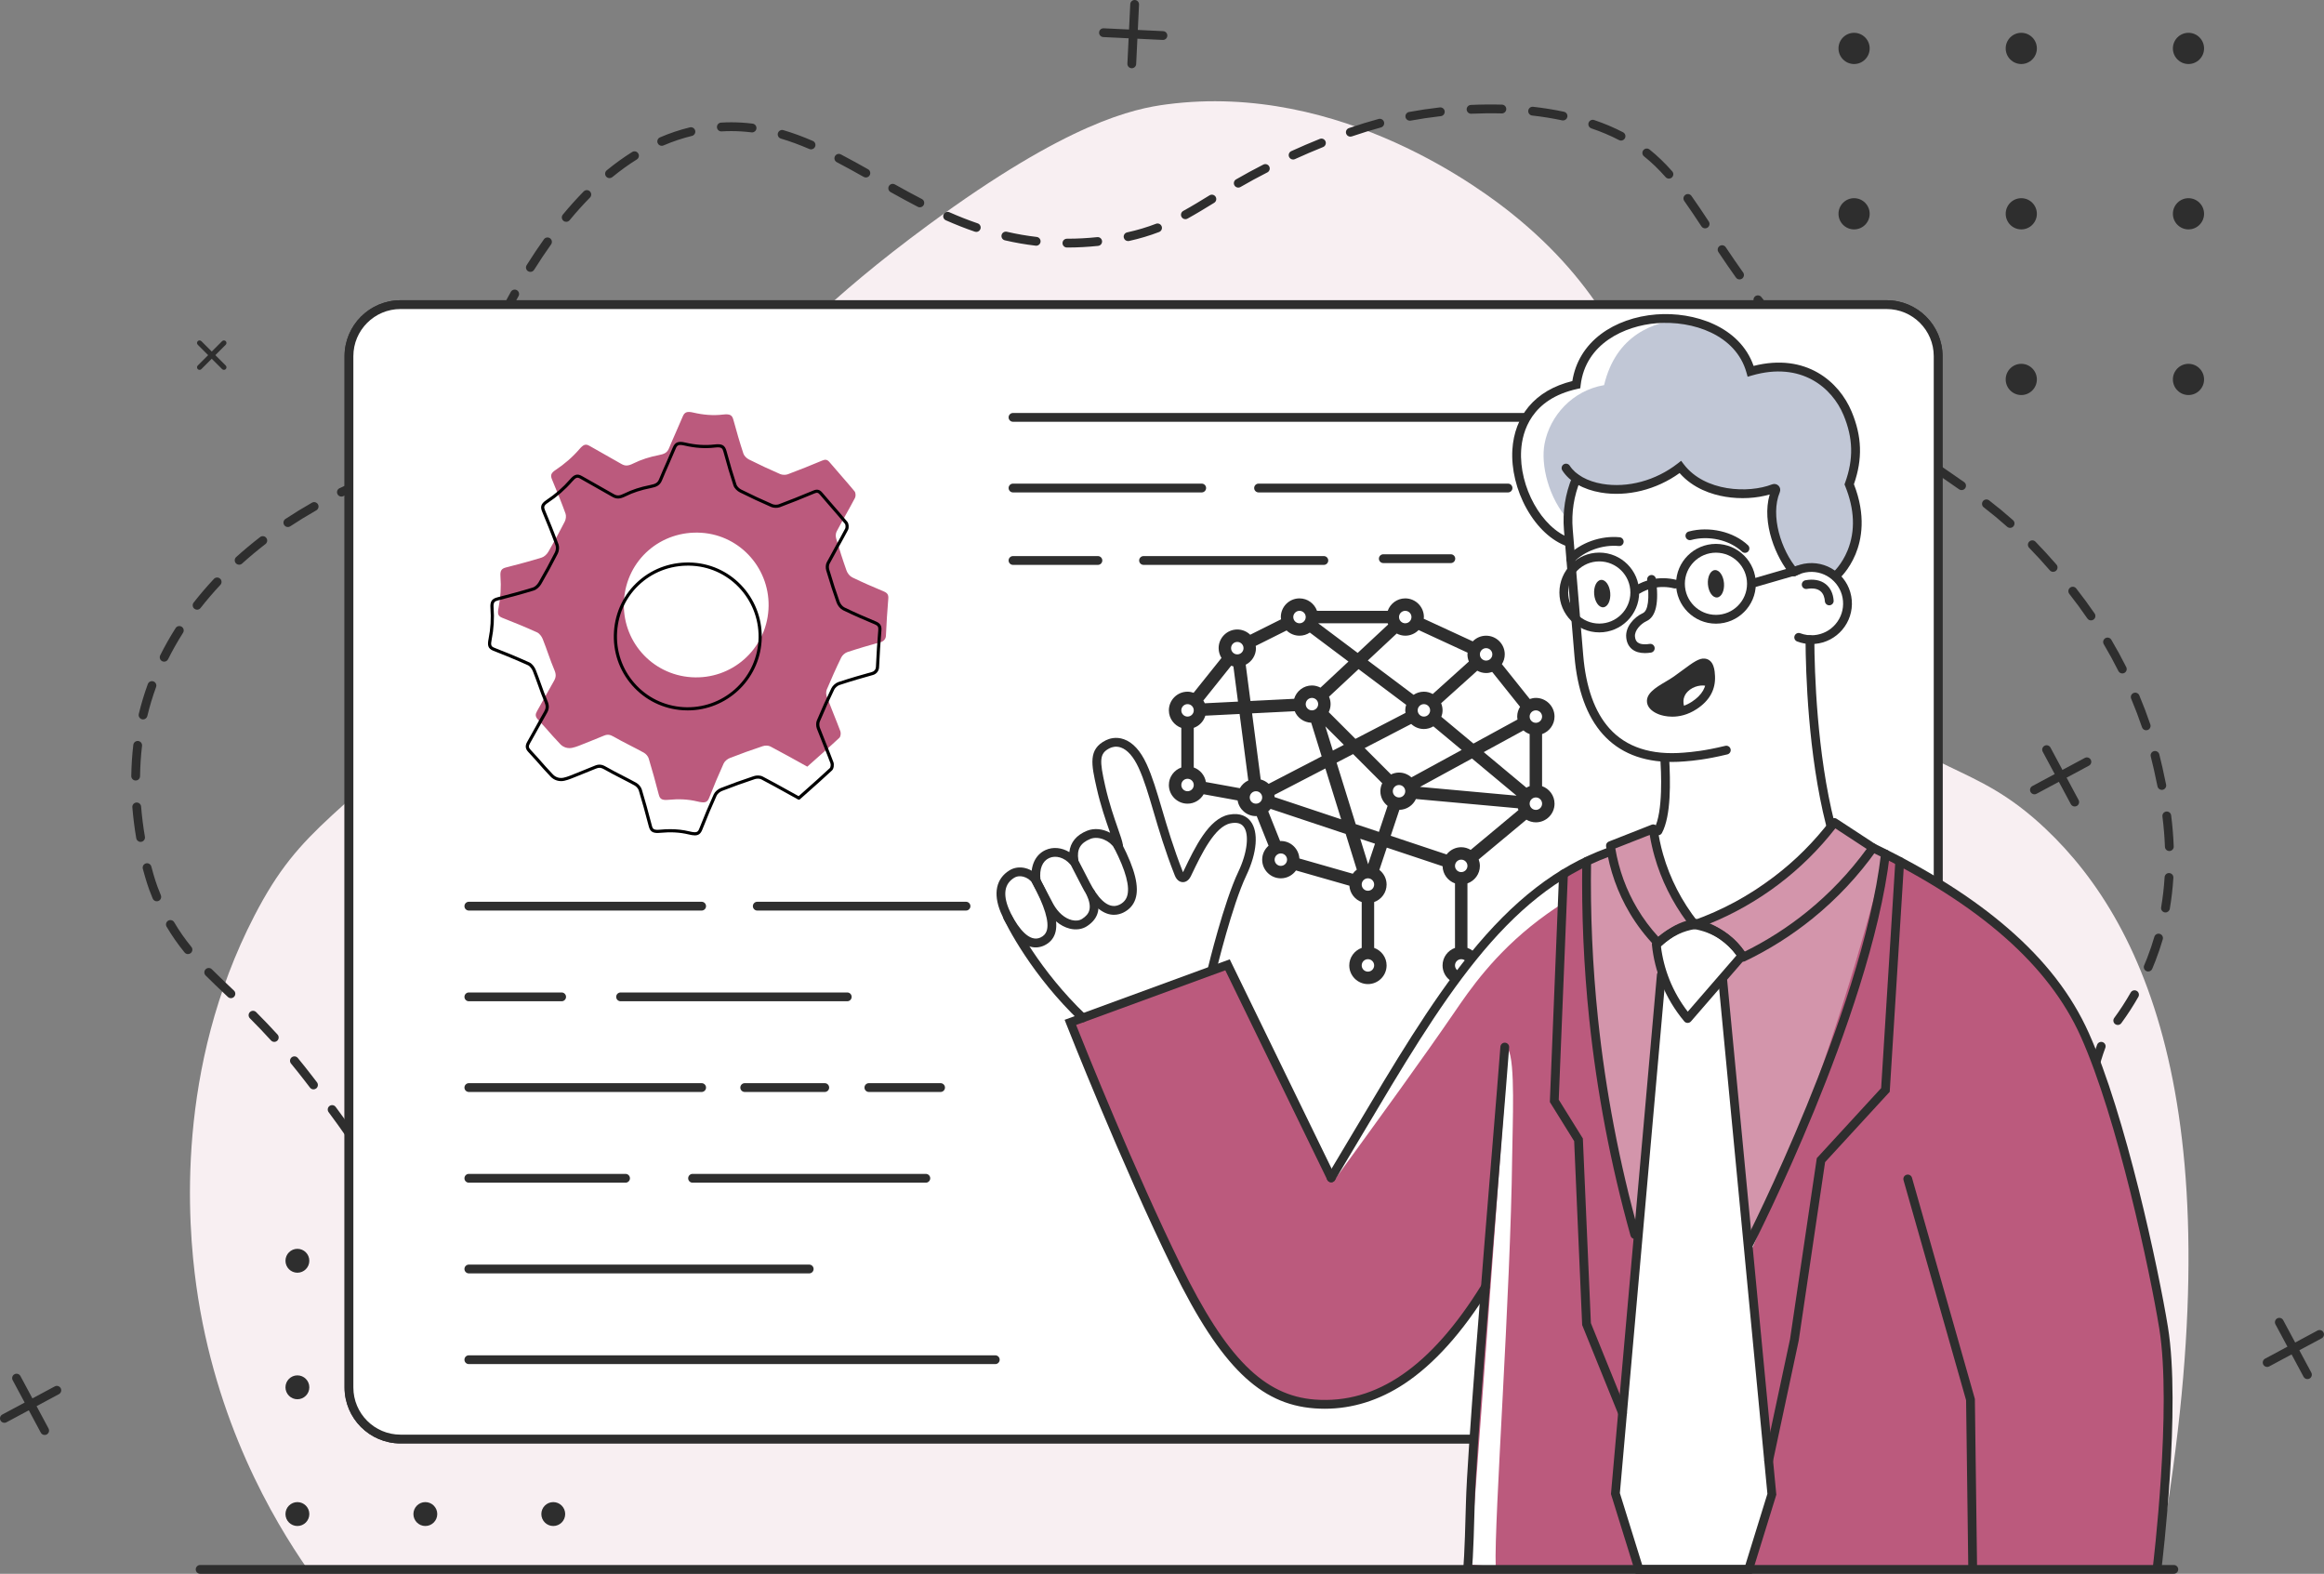 <?xml version="1.0" encoding="utf-8"?>
<!-- Generator: Adobe Illustrator 25.3.0, SVG Export Plug-In . SVG Version: 6.00 Build 0)  -->
<svg version="1.1" id="Illustration" xmlns="http://www.w3.org/2000/svg" xmlns:xlink="http://www.w3.org/1999/xlink" x="0px"
	 y="0px" viewBox="0 0 3066.08 2076.07" style="enable-background:new 0 0 3066.08 2076.07;" xml:space="preserve">
<rect x="0" y="0" width="3066.08" height="2076.07" fill="#808080" stroke="none"/>
<style type="text/css">
	.st0{fill:#F8EFF2;}
	.st1{fill:#2E2E2E;}
	.st2{fill:#FFFFFF;}
	.st3{fill:#D395AB;}
	.st4{fill:#BB5A7D;}
	.st5{fill:#C1C7D6;}
</style>
<path id="die" class="st0" d="M405.94,2070.23c-45.45-65.47-122.02-194.51-146.98-374.38c-11.42-82.31-27.46-286.36,76.6-487.72
	c62.8-121.52,109.43-126.13,303.74-318.55c296.4-293.52,327.05-402.71,585.25-592.66c185.19-136.24,271.52-153.6,314.85-159.28
	c231.17-30.3,421.12,116.74,455.6,144.46c233.59,187.75,160,387.05,418.56,622.29c136.3,124.01,188.32,97.34,285.22,188.91
	c136.67,129.15,253.59,390.46,147.2,974.87C2032.63,2068.87,1219.29,2069.55,405.94,2070.23z"/>
<g id="decor">
	<g>
		<path class="st1" d="M2446.11,84.46c-11.34,0-20.56-9.24-20.56-20.6c0-11.34,9.22-20.58,20.56-20.58
			c11.35,0,20.57,9.24,20.57,20.58C2466.69,75.22,2457.46,84.46,2446.11,84.46z"/>
		<path class="st1" d="M2666.7,84.46c-11.34,0-20.56-9.24-20.56-20.6c0-11.34,9.22-20.58,20.56-20.58s20.56,9.24,20.56,20.58
			C2687.27,75.22,2678.04,84.46,2666.7,84.46z"/>
		<path class="st1" d="M2887.29,84.46c-11.35,0-20.57-9.24-20.57-20.6c0-11.34,9.22-20.58,20.57-20.58
			c11.34,0,20.56,9.24,20.56,20.58C2907.86,75.22,2898.63,84.46,2887.29,84.46z"/>
		<path class="st1" d="M2446.11,302.61c-11.34,0-20.56-9.24-20.56-20.58c0-11.34,9.22-20.58,20.56-20.58
			c11.35,0,20.57,9.24,20.57,20.58C2466.69,293.37,2457.46,302.61,2446.11,302.61z"/>
		<ellipse class="st1" cx="2666.7" cy="282.03" rx="20.56" ry="20.58"/>
		<path class="st1" d="M2887.29,302.61c-11.35,0-20.57-9.24-20.57-20.58c0-11.34,9.22-20.58,20.57-20.58
			c11.34,0,20.56,9.24,20.56,20.58C2907.86,293.37,2898.63,302.61,2887.29,302.61z"/>
		<path class="st1" d="M2446.11,521.12c-11.34,0-20.56-9.24-20.56-20.6c0-11.34,9.22-20.58,20.56-20.58
			c11.35,0,20.57,9.24,20.57,20.58C2466.69,511.88,2457.46,521.12,2446.11,521.12z"/>
		<path class="st1" d="M2666.7,521.12c-11.34,0-20.56-9.24-20.56-20.6c0-11.34,9.22-20.58,20.56-20.58s20.56,9.24,20.56,20.58
			C2687.27,511.88,2678.04,521.12,2666.7,521.12z"/>
		<path class="st1" d="M2887.29,521.12c-11.35,0-20.57-9.24-20.57-20.6c0-11.34,9.22-20.58,20.57-20.58
			c11.34,0,20.56,9.24,20.56,20.58C2907.86,511.88,2898.63,521.12,2887.29,521.12z"/>
	</g>
	<g>
		<path class="st1" d="M392.36,1678.91c-8.68,0-15.73-7.07-15.73-15.77c0-8.68,7.06-15.75,15.73-15.75
			c8.69,0,15.74,7.07,15.74,15.75C408.1,1671.84,401.05,1678.91,392.36,1678.91z"/>
		<path class="st1" d="M561.15,1678.91c-8.68,0-15.73-7.07-15.73-15.77c0-8.68,7.06-15.75,15.73-15.75s15.73,7.07,15.73,15.75
			C576.88,1671.84,569.83,1678.91,561.15,1678.91z"/>
		<path class="st1" d="M729.94,1678.91c-8.69,0-15.74-7.07-15.74-15.77c0-8.68,7.06-15.75,15.74-15.75
			c8.68,0,15.73,7.07,15.73,15.75C745.67,1671.84,738.62,1678.91,729.94,1678.91z"/>
		<path class="st1" d="M392.36,1845.83c-8.68,0-15.73-7.07-15.73-15.75c0-8.68,7.06-15.75,15.73-15.75
			c8.69,0,15.74,7.07,15.74,15.75C408.1,1838.76,401.05,1845.83,392.36,1845.83z"/>
		<ellipse class="st1" cx="561.15" cy="1830.08" rx="15.73" ry="15.75"/>
		<path class="st1" d="M729.94,1845.83c-8.69,0-15.74-7.07-15.74-15.75c0-8.68,7.06-15.75,15.74-15.75
			c8.68,0,15.73,7.07,15.73,15.75C745.67,1838.76,738.62,1845.83,729.94,1845.83z"/>
		<path class="st1" d="M392.36,2013.03c-8.68,0-15.73-7.07-15.73-15.77c0-8.68,7.06-15.75,15.73-15.75
			c8.69,0,15.74,7.07,15.74,15.75C408.1,2005.96,401.05,2013.03,392.36,2013.03z"/>
		<path class="st1" d="M561.15,2013.03c-8.68,0-15.73-7.07-15.73-15.77c0-8.68,7.06-15.75,15.73-15.75s15.73,7.07,15.73,15.75
			C576.88,2005.96,569.83,2013.03,561.15,2013.03z"/>
		<path class="st1" d="M729.94,2013.03c-8.69,0-15.74-7.07-15.74-15.77c0-8.68,7.06-15.75,15.74-15.75
			c8.68,0,15.73,7.07,15.73,15.75C745.67,2005.96,738.62,2013.03,729.94,2013.03z"/>
	</g>
	<g>
		<path class="st1" d="M553.65,1725.68c-2.94,0-5.46-2.22-5.76-5.21c-1.35-13.12-3.46-26.41-6.29-39.5
			c-0.68-3.13,1.31-6.22,4.45-6.89c3.13-0.67,6.22,1.32,6.89,4.45c2.91,13.5,5.1,27.21,6.49,40.76c0.33,3.19-1.99,6.04-5.18,6.36
			C554.05,1725.67,553.85,1725.68,553.65,1725.68z M536.62,1646.33c-2.44,0-4.71-1.55-5.51-4c-4.05-12.38-8.84-25-14.25-37.5
			c-1.27-2.94,0.08-6.35,3.02-7.63c2.94-1.27,6.35,0.08,7.63,3.02c5.55,12.83,10.47,25.78,14.63,38.5c1,3.05-0.67,6.32-3.71,7.32
			C537.83,1646.24,537.22,1646.33,536.62,1646.33z M504.52,1571.72c-2.08,0-4.09-1.12-5.13-3.08c-6.04-11.37-12.8-23.12-20.09-34.91
			c-1.68-2.72-0.84-6.3,1.88-7.98c2.72-1.68,6.3-0.84,7.98,1.88c7.43,12.01,14.32,23.98,20.47,35.58c1.5,2.83,0.43,6.34-2.4,7.84
			C506.37,1571.5,505.44,1571.72,504.52,1571.72z M461.94,1502.46c-1.84,0-3.65-0.87-4.78-2.5c-7.11-10.29-14.84-21.04-23.63-32.86
			c-1.91-2.57-1.38-6.2,1.19-8.12c2.57-1.91,6.2-1.38,8.12,1.19c8.87,11.93,16.68,22.79,23.86,33.19c1.82,2.63,1.16,6.25-1.48,8.07
			C464.22,1502.13,463.08,1502.46,461.94,1502.46z M413.6,1437.04c-1.74,0-3.46-0.78-4.6-2.27l-6.66-8.65
			c-6.05-7.86-12.23-15.63-18.39-23.11c-2.04-2.47-1.68-6.13,0.79-8.16c2.47-2.04,6.13-1.68,8.16,0.79
			c6.24,7.57,12.5,15.45,18.63,23.41l6.66,8.66c1.95,2.54,1.48,6.18-1.06,8.13C416.08,1436.65,414.83,1437.04,413.6,1437.04z
			 M361.84,1374.41c-1.58,0-3.15-0.64-4.29-1.9c-8.84-9.72-17.95-19.27-27.86-29.2c-2.26-2.27-2.26-5.94,0.01-8.2
			c2.27-2.26,5.94-2.26,8.2,0.01c10.03,10.06,19.26,19.73,28.23,29.58c2.16,2.37,1.98,6.04-0.39,8.19
			C364.63,1373.91,363.24,1374.41,361.84,1374.41z M304.65,1316.72c-1.44,0-2.87-0.53-4-1.6l-3.85-3.66
			c-8.97-8.52-17.44-16.57-25.51-24.63c-2.27-2.26-2.27-5.94,0-8.2c2.26-2.27,5.94-2.27,8.2,0c7.96,7.96,16.38,15.96,25.3,24.42
			l3.85,3.66c2.32,2.21,2.41,5.88,0.21,8.2C307.72,1316.11,306.19,1316.72,304.65,1316.72z M248,1258.59c-1.68,0-3.35-0.73-4.5-2.14
			c-8.98-11.03-16.73-22.15-23.7-34c-1.62-2.76-0.7-6.32,2.06-7.94c2.76-1.62,6.32-0.7,7.94,2.06
			c6.66,11.34,14.08,21.98,22.69,32.55c2.02,2.48,1.65,6.14-0.83,8.16C250.58,1258.16,249.29,1258.59,248,1258.59z M206.84,1188.94
			c-2.28,0-4.44-1.35-5.36-3.58c-1.57-3.79-3.12-7.73-4.61-11.71c-0.41-1.08-4.09-11.08-8.44-27.62c-0.82-3.1,1.04-6.27,4.13-7.09
			c3.1-0.81,6.27,1.04,7.08,4.13c4.21,15.99,7.7,25.48,8.09,26.51c1.44,3.85,2.94,7.67,4.46,11.34c1.23,2.96-0.18,6.35-3.14,7.58
			C208.33,1188.8,207.58,1188.94,206.84,1188.94z M185.46,1110.58c-2.78,0-5.23-2-5.71-4.83c-2.31-13.59-4.04-27.34-5.14-40.86
			c-0.26-3.19,2.12-5.99,5.31-6.25c3.19-0.25,5.99,2.12,6.25,5.31c1.07,13.18,2.75,26.59,5.01,39.85c0.54,3.16-1.59,6.15-4.74,6.69
			C186.12,1110.56,185.79,1110.58,185.46,1110.58z M179,1029.6c-0.03,0-0.05,0-0.08,0c-3.2-0.04-5.76-2.68-5.72-5.88
			c0.19-13.94,1.09-27.79,2.68-41.16c0.38-3.18,3.26-5.44,6.44-5.08c3.18,0.38,5.45,3.26,5.08,6.44
			c-1.54,12.97-2.42,26.41-2.6,39.95C184.75,1027.05,182.17,1029.6,179,1029.6z M188.74,949.02c-0.45,0-0.9-0.05-1.35-0.16
			c-3.12-0.74-5.04-3.87-4.29-6.99c3.16-13.25,7.18-26.55,11.93-39.52c1.1-3.01,4.43-4.55,7.44-3.45c3.01,1.1,4.55,4.43,3.45,7.44
			c-4.6,12.55-8.48,25.41-11.54,38.23C193.74,947.23,191.36,949.02,188.74,949.02z M216.56,872.84c-0.87,0-1.75-0.2-2.58-0.61
			c-2.87-1.43-4.03-4.91-2.61-7.78c6.04-12.13,12.87-24.2,20.31-35.9c1.72-2.7,5.3-3.5,8.01-1.78c2.7,1.72,3.5,5.3,1.78,8.01
			c-7.22,11.35-13.85,23.08-19.71,34.85C220.74,871.66,218.69,872.84,216.56,872.84z M260.03,804.28c-1.25,0-2.51-0.4-3.57-1.23
			c-2.52-1.97-2.97-5.62-1-8.14c8.31-10.64,17.32-21.16,26.78-31.26c2.19-2.34,5.86-2.46,8.2-0.27c2.34,2.19,2.46,5.86,0.27,8.2
			c-9.23,9.85-18.01,20.1-26.11,30.47C263.46,803.51,261.75,804.28,260.03,804.28z M315.5,744.93c-1.58,0-3.16-0.64-4.31-1.91
			c-2.15-2.38-1.96-6.04,0.41-8.19c10.01-9.04,20.62-17.91,31.55-26.34c2.54-1.96,6.18-1.49,8.14,1.05
			c1.96,2.54,1.49,6.18-1.05,8.14c-10.69,8.25-21.08,16.92-30.86,25.77C318.27,744.44,316.88,744.93,315.5,744.93z M379.78,695.23
			c-1.88,0-3.73-0.91-4.84-2.6c-1.77-2.67-1.04-6.27,1.63-8.04c11.26-7.45,23.03-14.68,35-21.47c2.79-1.58,6.33-0.6,7.91,2.18
			c1.58,2.79,0.61,6.33-2.18,7.91c-11.73,6.66-23.28,13.75-34.32,21.05C381.99,694.92,380.88,695.23,379.78,695.23z M450.43,655.07
			c-2.15,0-4.22-1.2-5.22-3.27c-1.4-2.88-0.19-6.35,2.69-7.75c12.16-5.9,24.76-11.53,37.45-16.74c2.96-1.22,6.35,0.2,7.57,3.16
			c1.22,2.96-0.2,6.35-3.16,7.57c-12.46,5.12-24.84,10.65-36.79,16.45C452.15,654.88,451.28,655.07,450.43,655.07z M525.61,624.16
			c-2.41,0-4.66-1.51-5.49-3.92c-1.04-3.03,0.58-6.33,3.61-7.37c12.8-4.39,25.98-8.48,39.15-12.17c3.09-0.86,6.29,0.94,7.15,4.02
			c0.86,3.09-0.94,6.29-4.02,7.15c-12.96,3.62-25.92,7.65-38.51,11.97C526.87,624.06,526.23,624.16,525.61,624.16z M603.88,602.24
			c-2.66,0-5.06-1.84-5.66-4.55c-0.69-3.13,1.29-6.22,4.42-6.91c6.41-1.41,12.94-2.76,19.41-4.01c3.15-0.61,6.19,1.45,6.79,4.6
			c0.61,3.15-1.45,6.19-4.6,6.79c-6.37,1.23-12.8,2.56-19.12,3.95C604.72,602.2,604.3,602.24,603.88,602.24z"/>
	</g>
	<g>
		<path class="st1" d="M2656.02,2061.53c-0.26,0-0.52-0.02-0.79-0.05c-3.17-0.43-5.4-3.35-4.97-6.53
			c1.62-11.92,3.22-23.65,4.8-35.21c0.44-3.17,3.37-5.39,6.54-4.96c3.17,0.43,5.39,3.36,4.96,6.53c-1.58,11.55-3.19,23.29-4.8,35.2
			C2661.37,2059.42,2658.88,2061.53,2656.02,2061.53z M2666.38,1986.04c-0.27,0-0.54-0.02-0.81-0.06c-3.17-0.44-5.39-3.37-4.95-6.54
			c1.9-13.69,3.78-27.11,5.63-40.28c0.45-3.17,3.39-5.38,6.55-4.93c3.17,0.45,5.38,3.38,4.94,6.55
			c-1.85,13.16-3.73,26.58-5.63,40.26C2671.72,1983.94,2669.23,1986.04,2666.38,1986.04z M2677.72,1905.52
			c-0.27,0-0.55-0.02-0.83-0.06c-3.17-0.45-5.38-3.39-4.92-6.56c1.96-13.72,3.89-27.14,5.8-40.26c0.46-3.17,3.4-5.37,6.57-4.91
			c3.17,0.46,5.37,3.4,4.91,6.57c-1.9,13.11-3.83,26.52-5.79,40.23C2683.04,1903.43,2680.56,1905.52,2677.72,1905.52z
			 M2689.41,1825.04c-0.28,0-0.57-0.02-0.85-0.06c-3.17-0.47-5.36-3.42-4.89-6.59c2.03-13.76,4.04-27.17,6-40.23
			c0.48-3.17,3.43-5.35,6.6-4.87c3.17,0.48,5.35,3.43,4.87,6.6c-1.97,13.05-3.97,26.44-6,40.2
			C2694.72,1822.97,2692.24,1825.04,2689.41,1825.04z M2701.54,1744.64c-0.29,0-0.59-0.02-0.89-0.07c-3.17-0.49-5.34-3.45-4.85-6.62
			c2.11-13.71,4.23-27.24,6.28-40.19c0.5-3.17,3.48-5.31,6.63-4.82c3.16,0.5,5.32,3.47,4.82,6.64c-2.05,12.94-4.16,26.45-6.27,40.15
			C2706.82,1742.59,2704.35,1744.64,2701.54,1744.64z M2714.26,1664.33c-0.31,0-0.62-0.02-0.94-0.08c-3.16-0.52-5.31-3.5-4.79-6.66
			c2.27-13.9,4.51-27.4,6.66-40.14c0.53-3.16,3.52-5.28,6.69-4.75c3.16,0.53,5.29,3.53,4.75,6.69c-2.15,12.71-4.38,26.2-6.64,40.07
			C2719.51,1662.31,2717.05,1664.33,2714.26,1664.33z M2727.81,1584.16c-0.33,0-0.67-0.03-1.01-0.09c-3.16-0.56-5.26-3.56-4.71-6.72
			c2.45-13.93,4.89-27.41,7.24-40.06c0.58-3.15,3.6-5.23,6.76-4.64c3.15,0.58,5.23,3.61,4.64,6.76
			c-2.34,12.61-4.77,26.05-7.22,39.95C2733.02,1582.18,2730.57,1584.16,2727.81,1584.16z M2742.71,1504.23
			c-0.38,0-0.76-0.04-1.14-0.11c-3.14-0.63-5.18-3.68-4.56-6.82c2.86-14.36,5.66-27.79,8.33-39.91c0.69-3.13,3.78-5.1,6.91-4.42
			c3.13,0.69,5.11,3.78,4.42,6.91c-2.65,12.04-5.43,25.39-8.28,39.68C2747.84,1502.32,2745.42,1504.23,2742.71,1504.23z
			 M2760.37,1424.89c-0.48,0-0.97-0.06-1.46-0.19c-3.1-0.8-4.96-3.97-4.16-7.07c4.27-16.48,8.3-29.76,11.99-39.47
			c1.14-2.99,4.49-4.5,7.48-3.36c2.99,1.14,4.5,4.49,3.36,7.48c-3.54,9.31-7.44,22.18-11.6,38.25
			C2765.31,1423.15,2762.95,1424.89,2760.37,1424.89z M2793.99,1352.09c-1.19,0-2.39-0.37-3.42-1.12c-2.58-1.89-3.14-5.52-1.25-8.11
			c7.84-10.69,15.15-21.98,21.75-33.56c1.58-2.78,5.12-3.76,7.91-2.17c2.78,1.58,3.75,5.13,2.17,7.91
			c-6.81,11.97-14.38,23.64-22.47,34.68C2797.53,1351.27,2795.77,1352.09,2793.99,1352.09z M2834.15,1281.54
			c-0.76,0-1.53-0.15-2.27-0.46c-2.95-1.25-4.32-4.66-3.07-7.61c1.46-3.44,2.89-6.96,4.24-10.46c3.43-8.87,6.52-18.01,9.19-27.17
			c0.9-3.07,4.11-4.84,7.19-3.94c3.07,0.9,4.84,4.12,3.94,7.19c-2.76,9.47-5.96,18.92-9.51,28.1c-1.4,3.62-2.88,7.26-4.39,10.82
			C2838.55,1280.22,2836.4,1281.54,2834.15,1281.54z M2856.94,1203.66c-0.32,0-0.65-0.03-0.98-0.08c-3.16-0.54-5.28-3.54-4.74-6.69
			c2.21-12.94,3.75-26.32,4.57-39.76c0.2-3.2,2.94-5.64,6.14-5.43c3.2,0.2,5.63,2.95,5.43,6.14c-0.85,13.85-2.44,27.65-4.72,41
			C2862.17,1201.66,2859.71,1203.66,2856.94,1203.66z M2862.02,1122.63c-3.1,0-5.67-2.46-5.79-5.58c-0.49-13-1.6-26.46-3.31-40.01
			c-0.4-3.18,1.85-6.08,5.03-6.48c3.17-0.4,6.08,1.85,6.48,5.03c1.75,13.88,2.89,27.69,3.39,41.03c0.12,3.2-2.38,5.89-5.58,6.01
			C2862.17,1122.62,2862.09,1122.63,2862.02,1122.63z M2852.08,1041.98c-2.71,0-5.13-1.91-5.68-4.67c-1.66-8.34-3.34-15.94-4.9-22.9
			c-1.25-5.59-2.55-10.97-3.97-16.46c-0.8-3.1,1.06-6.27,4.16-7.07c3.1-0.8,6.27,1.06,7.07,4.16c1.45,5.61,2.78,11.12,4.06,16.83
			c1.58,7.03,3.27,14.71,4.96,23.17c0.63,3.14-1.41,6.2-4.55,6.82C2852.83,1041.94,2852.45,1041.98,2852.08,1041.98z
			 M2831.47,963.33c-2.42,0-4.67-1.52-5.49-3.94c-4.27-12.57-9.08-25.24-14.29-37.64c-1.24-2.95,0.15-6.35,3.1-7.59
			c2.95-1.24,6.35,0.15,7.59,3.1c5.32,12.65,10.22,25.57,14.58,38.4c1.03,3.03-0.59,6.33-3.63,7.36
			C2832.72,963.23,2832.09,963.33,2831.47,963.33z M2800.01,888.38c-2.12,0-4.17-1.17-5.19-3.2c-6-11.93-12.49-23.82-19.3-35.35
			c-1.63-2.76-0.71-6.32,2.04-7.94c2.76-1.63,6.32-0.71,7.94,2.05c6.94,11.75,13.56,23.87,19.67,36.03
			c1.44,2.86,0.29,6.35-2.58,7.79C2801.77,888.19,2800.88,888.38,2800.01,888.38z M2758.68,818.39c-1.85,0-3.67-0.88-4.79-2.52
			c-7.54-11.02-15.56-21.94-23.84-32.46c-1.98-2.52-1.54-6.16,0.97-8.15c2.52-1.98,6.16-1.55,8.14,0.97
			c8.43,10.72,16.61,21.85,24.3,33.08c1.81,2.64,1.13,6.25-1.51,8.06C2760.95,818.06,2759.81,818.39,2758.68,818.39z
			 M2708.72,754.33c-1.62,0-3.24-0.68-4.38-2c-9.11-10.5-18.27-20.48-27.23-29.66c-2.24-2.29-2.19-5.97,0.1-8.2
			c2.3-2.24,5.97-2.19,8.2,0.1c9.11,9.35,18.42,19.49,27.68,30.16c2.1,2.42,1.84,6.08-0.58,8.18
			C2711.42,753.86,2710.07,754.33,2708.72,754.33z M2651.95,696.34c-1.37,0-2.75-0.48-3.86-1.47c-9.85-8.78-19.97-17.16-30.93-25.63
			c-2.54-1.96-3-5.6-1.05-8.14c1.96-2.54,5.6-3,8.14-1.05c11.18,8.63,21.5,17.19,31.56,26.15c2.39,2.13,2.6,5.8,0.47,8.19
			C2655.14,695.69,2653.55,696.34,2651.95,696.34z M2587.94,646.51c-1.15,0-2.31-0.34-3.32-1.05c-6.5-4.56-12.94-8.99-19.75-13.69
			c-4.48-3.09-9.01-6.21-13.6-9.4c-2.63-1.83-3.28-5.44-1.46-8.07c1.83-2.63,5.44-3.28,8.07-1.46c4.58,3.18,9.1,6.3,13.57,9.38
			c6.83,4.71,13.29,9.16,19.83,13.74c2.62,1.84,3.26,5.46,1.42,8.08C2591.57,645.64,2589.77,646.51,2587.94,646.51z M2521.51,599.83
			c-1.2,0-2.4-0.37-3.44-1.13c-11.27-8.32-21.85-16.48-32.34-24.95c-2.49-2.01-2.88-5.66-0.87-8.16c2.01-2.49,5.66-2.88,8.16-0.87
			c10.36,8.36,20.81,16.42,31.95,24.65c2.58,1.9,3.12,5.53,1.22,8.11C2525.04,599.02,2523.29,599.83,2521.51,599.83z M596.13,578.95
			c-0.66,0-1.33-0.11-1.98-0.35c-3.01-1.09-4.56-4.42-3.47-7.43c4.72-12.98,9.56-25.82,14.4-38.16c1.17-2.98,4.53-4.45,7.52-3.29
			c2.98,1.17,4.45,4.53,3.29,7.52c-4.8,12.26-9.61,25.01-14.3,37.9C600.72,577.49,598.5,578.95,596.13,578.95z M2458.32,548.85
			c-1.36,0-2.73-0.48-3.83-1.45c-9.91-8.73-20.04-18-30.12-27.58c-2.32-2.21-2.42-5.88-0.21-8.2c2.21-2.32,5.88-2.42,8.2-0.21
			c9.97,9.47,19.99,18.65,29.79,27.28c2.4,2.12,2.64,5.78,0.52,8.19C2461.53,548.19,2459.93,548.85,2458.32,548.85z M625.81,503.28
			c-0.75,0-1.52-0.15-2.26-0.46c-2.95-1.25-4.33-4.65-3.08-7.6c5.41-12.76,10.96-25.32,16.51-37.34c1.34-2.91,4.79-4.18,7.7-2.84
			c2.91,1.34,4.18,4.79,2.84,7.7c-5.5,11.91-11,24.36-16.36,37.01C630.22,501.95,628.07,503.28,625.81,503.28z M2399.39,492.94
			c-1.5,0-3-0.58-4.14-1.73c-9.62-9.79-19.07-19.76-28.09-29.66c-2.16-2.37-1.99-6.04,0.38-8.19c2.37-2.16,6.04-1.99,8.19,0.38
			c8.92,9.79,18.27,19.66,27.79,29.34c2.25,2.28,2.21,5.96-0.07,8.2C2402.33,492.39,2400.86,492.94,2399.39,492.94z M2344.69,432.88
			c-1.65,0-3.3-0.7-4.44-2.07c-8.72-10.37-17.34-21.08-25.64-31.82c-1.96-2.54-1.49-6.18,1.04-8.14c2.54-1.96,6.18-1.49,8.14,1.04
			c8.2,10.62,16.73,21.2,25.34,31.45c2.06,2.45,1.74,6.11-0.71,8.17C2347.33,432.43,2346.01,432.88,2344.69,432.88z M659.92,429.5
			c-0.88,0-1.77-0.2-2.61-0.63c-2.86-1.45-4-4.94-2.56-7.79c6.29-12.42,12.75-24.57,19.21-36.09c1.57-2.79,5.1-3.79,7.9-2.23
			c2.79,1.57,3.79,5.1,2.23,7.9c-6.38,11.39-12.76,23.38-18.98,35.66C664.08,428.34,662.04,429.5,659.92,429.5z M2295.01,368.6
			c-1.81,0-3.6-0.85-4.73-2.44c-7.41-10.41-14.77-21.09-23.14-33.61c-1.78-2.66-1.07-6.27,1.6-8.05c2.66-1.78,6.27-1.07,8.05,1.6
			c8.31,12.42,15.6,23.01,22.94,33.33c1.86,2.61,1.25,6.23-1.36,8.09C2297.35,368.25,2296.17,368.6,2295.01,368.6z M699.73,358.66
			c-1.05,0-2.12-0.29-3.08-0.89c-2.71-1.7-3.53-5.28-1.83-8c7.44-11.87,15.1-23.33,22.77-34.08c1.86-2.61,5.48-3.22,8.09-1.35
			c2.61,1.86,3.21,5.48,1.36,8.09c-7.53,10.56-15.06,21.83-22.38,33.51C703.54,357.69,701.66,358.66,699.73,358.66z M1408.38,326.51
			l-0.8,0c-3.2-0.01-5.8-2.61-5.79-5.81c0.01-3.2,2.6-5.79,5.8-5.79c0,0,0.01,0,0.01,0l0.77,0c12.86,0,26.05-0.7,39.2-2.09
			c3.19-0.34,6.04,1.98,6.38,5.16c0.33,3.19-1.98,6.04-5.16,6.38C1435.23,325.78,1421.64,326.51,1408.38,326.51z M1367.06,324.13
			c-0.22,0-0.45-0.01-0.68-0.04c-13.51-1.57-27.19-3.95-40.65-7.07c-3.12-0.72-5.06-3.84-4.34-6.96c0.72-3.12,3.84-5.07,6.96-4.34
			c13.04,3.02,26.28,5.33,39.37,6.84c3.18,0.37,5.46,3.25,5.09,6.43C1372.47,321.95,1369.97,324.13,1367.06,324.13z M1488.28,318.01
			c-2.66,0-5.06-1.84-5.66-4.55c-0.69-3.13,1.29-6.22,4.41-6.91c13.48-2.97,25.92-6.68,38.05-11.35c2.99-1.15,6.35,0.34,7.5,3.33
			c1.15,2.99-0.34,6.35-3.33,7.5c-12.68,4.88-25.67,8.75-39.72,11.85C1489.11,317.96,1488.69,318.01,1488.28,318.01z
			 M1288.01,305.94c-0.62,0-1.26-0.1-1.88-0.31c-12.57-4.31-25.09-9.23-38.28-15.04c-2.93-1.29-4.26-4.72-2.97-7.65
			c1.29-2.93,4.72-4.26,7.65-2.97c12.89,5.68,25.11,10.48,37.37,14.68c3.03,1.04,4.64,4.34,3.6,7.37
			C1292.67,304.43,1290.42,305.94,1288.01,305.94z M2249.59,301.22c-1.89,0-3.74-0.92-4.85-2.61c-8.43-12.8-15.5-23.39-22.66-33.46
			c-1.86-2.61-1.24-6.23,1.37-8.09c2.61-1.86,6.23-1.24,8.09,1.37c7.26,10.21,14.4,20.9,22.9,33.8c1.76,2.68,1.02,6.27-1.66,8.03
			C2251.79,300.91,2250.68,301.22,2249.59,301.22z M747.02,292.61c-1.3,0-2.61-0.44-3.69-1.33c-2.47-2.04-2.82-5.7-0.78-8.17
			c8.99-10.88,18.25-21.16,27.51-30.58c2.25-2.28,5.92-2.31,8.2-0.06c2.28,2.25,2.31,5.92,0.06,8.2
			c-9.03,9.17-18.06,19.21-26.84,29.83C750.35,291.89,748.69,292.61,747.02,292.61z M1563.89,289.11c-2.05,0-4.03-1.09-5.09-3.01
			c-1.54-2.81-0.52-6.33,2.29-7.88c11.65-6.41,23.37-13.61,34.71-20.57c2.73-1.68,6.3-0.82,7.98,1.91c1.68,2.73,0.82,6.3-1.91,7.98
			c-11.45,7.04-23.3,14.31-35.19,20.85C1565.79,288.88,1564.83,289.11,1563.89,289.11z M1213.54,273.47c-0.9,0-1.8-0.21-2.65-0.65
			c-10.62-5.48-22.04-11.65-35.95-19.43c-2.8-1.56-3.79-5.1-2.23-7.89c1.56-2.79,5.1-3.79,7.89-2.23
			c13.79,7.71,25.1,13.83,35.6,19.25c2.85,1.47,3.96,4.97,2.5,7.81C1217.67,272.33,1215.64,273.47,1213.54,273.47z M1633.66,247.46
			c-2,0-3.95-1.04-5.03-2.9c-1.6-2.77-0.65-6.32,2.12-7.92c11.85-6.84,23.19-13.01,34.69-18.87l1.31-0.66
			c2.86-1.45,6.35-0.31,7.8,2.55c1.45,2.86,0.31,6.35-2.55,7.8l-1.28,0.65c-11.31,5.76-22.49,11.84-34.15,18.58
			C1635.64,247.21,1634.64,247.46,1633.66,247.46z M2201.81,235.62c-1.61,0-3.21-0.67-4.35-1.97c-9.28-10.54-18.59-19.5-28.47-27.39
			c-2.5-2-2.91-5.65-0.91-8.15c2-2.5,5.65-2.91,8.15-0.91c10.41,8.32,20.2,17.74,29.94,28.79c2.12,2.4,1.88,6.07-0.52,8.19
			C2204.54,235.14,2203.17,235.62,2201.81,235.62z M804.15,234.97c-1.68,0-3.34-0.72-4.49-2.12c-2.03-2.48-1.67-6.13,0.81-8.16
			c10.95-8.98,22.24-17.11,33.55-24.18c2.72-1.7,6.3-0.87,7.99,1.85c1.7,2.72,0.87,6.29-1.85,7.99
			c-10.89,6.8-21.77,14.64-32.34,23.31C806.75,234.54,805.45,234.97,804.15,234.97z M1142.35,234.12c-0.96,0-1.94-0.24-2.84-0.75
			c-10.44-5.88-22.82-12.78-35.52-19.41c-2.84-1.48-3.94-4.98-2.46-7.83c1.48-2.84,4.98-3.94,7.82-2.46
			c12.85,6.7,25.34,13.66,35.85,19.59c2.79,1.57,3.78,5.11,2.21,7.9C1146.35,233.06,1144.38,234.12,1142.35,234.12z M1706.01,210.44
			c-2.2,0-4.31-1.26-5.28-3.4c-1.33-2.92-0.04-6.36,2.87-7.68c12.58-5.73,25.24-11.16,37.62-16.12c2.97-1.19,6.35,0.25,7.54,3.23
			c1.19,2.97-0.25,6.35-3.23,7.54c-12.22,4.9-24.71,10.25-37.13,15.91C1707.63,210.27,1706.81,210.44,1706.01,210.44z
			 M1070.02,197.03c-0.77,0-1.54-0.15-2.29-0.48c-13.18-5.68-25.44-10.17-37.49-13.73c-3.07-0.91-4.83-4.13-3.92-7.21
			c0.91-3.07,4.13-4.83,7.21-3.92c12.5,3.69,25.19,8.33,38.79,14.2c2.94,1.27,4.3,4.68,3.03,7.62
			C1074.4,195.72,1072.27,197.03,1070.02,197.03z M873.03,192.34c-2.25,0-4.39-1.31-5.33-3.51c-1.27-2.94,0.09-6.35,3.04-7.62
			c12.84-5.53,26.1-9.97,39.42-13.2c3.12-0.75,6.25,1.16,7.01,4.27c0.76,3.11-1.15,6.25-4.27,7.01
			c-12.68,3.08-25.33,7.32-37.57,12.58C874.57,192.18,873.79,192.34,873.03,192.34z M2138.65,185.45c-0.91,0-1.82-0.21-2.68-0.66
			c-11.19-5.85-23.12-10.9-36.5-15.46c-3.03-1.03-4.65-4.33-3.62-7.36c1.03-3.03,4.33-4.65,7.36-3.62
			c13.95,4.74,26.42,10.03,38.14,16.16c2.84,1.48,3.94,4.99,2.45,7.83C2142.76,184.32,2140.74,185.45,2138.65,185.45z
			 M1781.5,180.26c-2.41,0-4.67-1.52-5.49-3.93c-1.04-3.03,0.58-6.33,3.62-7.36c13.39-4.57,26.59-8.63,39.22-12.06
			c3.09-0.84,6.28,0.98,7.12,4.08c0.84,3.09-0.98,6.28-4.08,7.12c-12.39,3.37-25.35,7.36-38.51,11.85
			C1782.75,180.16,1782.12,180.26,1781.5,180.26z M992.21,174.66c-0.24,0-0.48-0.01-0.73-0.05c-8.88-1.11-17.85-1.67-26.67-1.67
			c-4.24,0-8.55,0.13-12.8,0.39c-3.19,0.2-5.95-2.24-6.14-5.44c-0.19-3.2,2.24-5.95,5.44-6.14c4.48-0.27,9.02-0.41,13.5-0.41
			c9.29,0,18.75,0.59,28.11,1.76c3.18,0.4,5.43,3.3,5.04,6.48C997.59,172.51,995.09,174.66,992.21,174.66z M1860,159.23
			c-2.74,0-5.18-1.95-5.7-4.75c-0.58-3.15,1.5-6.18,4.65-6.76c13.08-2.42,26.75-4.45,40.64-6.03c3.19-0.36,6.06,1.93,6.42,5.11
			c0.36,3.18-1.92,6.06-5.11,6.42c-13.62,1.55-27.02,3.54-39.84,5.91C1860.7,159.2,1860.35,159.23,1860,159.23z M2062.15,158.9
			c-0.4,0-0.81-0.04-1.22-0.13c-12.65-2.71-25.96-4.85-39.57-6.38c-3.18-0.36-5.47-3.23-5.12-6.41c0.36-3.18,3.22-5.47,6.41-5.12
			c13.98,1.57,27.68,3.78,40.7,6.57c3.13,0.67,5.13,3.75,4.46,6.89C2067.23,157.03,2064.82,158.9,2062.15,158.9z M1940.78,150.02
			c-3.08,0-5.65-2.43-5.79-5.54c-0.15-3.2,2.33-5.91,5.53-6.06c13.88-0.64,27.75-0.77,41.09-0.4c3.2,0.09,5.73,2.76,5.64,5.96
			c-0.09,3.2-2.75,5.72-5.96,5.64c-13.06-0.36-26.65-0.23-40.24,0.39C1940.96,150.02,1940.87,150.02,1940.78,150.02z"/>
	</g>
	<g>
		<g>
			<path class="st1" d="M295.44,487.91c-0.86,0-1.72-0.33-2.38-0.98l-32.14-32.14c-1.31-1.31-1.31-3.44,0-4.75
				c1.31-1.31,3.44-1.31,4.75,0l32.14,32.14c1.31,1.31,1.31,3.44,0,4.75C297.16,487.58,296.3,487.91,295.44,487.91z"/>
		</g>
		<g>
			<path class="st1" d="M263.29,487.91c-0.86,0-1.72-0.33-2.38-0.98c-1.31-1.31-1.31-3.44,0-4.75l32.14-32.14
				c1.31-1.31,3.44-1.31,4.75,0c1.31,1.31,1.31,3.44,0,4.75l-32.14,32.14C265.01,487.58,264.15,487.91,263.29,487.91z"/>
		</g>
	</g>
	<g>
		<g>
			<path class="st1" d="M58.94,1892.94c-2.07,0-4.07-1.11-5.12-3.06l-37.09-69.18c-1.51-2.82-0.45-6.34,2.37-7.85
				c2.82-1.51,6.34-0.45,7.85,2.37l37.09,69.18c1.51,2.82,0.45,6.34-2.37,7.85C60.81,1892.71,59.87,1892.94,58.94,1892.94z"/>
		</g>
		<g>
			<path class="st1" d="M5.81,1876.89c-2.07,0-4.07-1.11-5.12-3.06c-1.51-2.82-0.45-6.34,2.37-7.85l69.18-37.09
				c2.82-1.51,6.34-0.45,7.85,2.37c1.51,2.82,0.45,6.34-2.37,7.85L8.54,1876.2C7.67,1876.67,6.73,1876.89,5.81,1876.89z"/>
		</g>
	</g>
	<g>
		<g>
			<path class="st1" d="M3044.24,1819.23c-2.07,0-4.07-1.11-5.12-3.06l-37.09-69.18c-1.51-2.82-0.45-6.34,2.37-7.85
				c2.83-1.51,6.34-0.45,7.85,2.37l37.09,69.18c1.51,2.82,0.45,6.34-2.37,7.85C3046.1,1819.01,3045.17,1819.23,3044.24,1819.23z"/>
		</g>
		<g>
			<path class="st1" d="M2991.1,1803.19c-2.07,0-4.07-1.11-5.12-3.06c-1.51-2.82-0.45-6.34,2.37-7.85l69.18-37.09
				c2.83-1.51,6.34-0.45,7.85,2.37c1.51,2.82,0.45,6.34-2.37,7.85l-69.18,37.09C2992.97,1802.96,2992.03,1803.19,2991.1,1803.19z"/>
		</g>
	</g>
	<g>
		<g>
			<path class="st1" d="M1493.17,90.01c-0.09,0-0.19,0-0.28-0.01c-3.2-0.15-5.67-2.87-5.51-6.07l3.78-78.41
				c0.15-3.2,2.87-5.66,6.07-5.51c3.2,0.15,5.67,2.87,5.51,6.07l-3.78,78.41C1498.81,87.59,1496.24,90.01,1493.17,90.01z"/>
		</g>
		<g>
			<path class="st1" d="M1534.26,52.69c-0.09,0-0.19,0-0.28-0.01l-78.41-3.78c-3.2-0.15-5.67-2.87-5.51-6.07
				c0.15-3.2,2.85-5.68,6.07-5.51l78.41,3.78c3.2,0.15,5.67,2.87,5.51,6.07C1539.9,50.28,1537.34,52.69,1534.26,52.69z"/>
		</g>
	</g>
	<g>
		<g>
			<path class="st1" d="M2737.21,1063.87c-2.07,0-4.07-1.11-5.12-3.06L2695,991.64c-1.51-2.82-0.45-6.34,2.37-7.85
				c2.82-1.51,6.34-0.45,7.85,2.37l37.09,69.18c1.51,2.82,0.45,6.34-2.37,7.85C2739.08,1063.65,2738.14,1063.87,2737.21,1063.87z"/>
		</g>
		<g>
			<path class="st1" d="M2684.07,1047.83c-2.07,0-4.07-1.11-5.12-3.06c-1.51-2.82-0.45-6.34,2.37-7.85l69.18-37.09
				c2.82-1.51,6.34-0.45,7.85,2.37c1.51,2.82,0.45,6.34-2.37,7.85l-69.18,37.09C2685.94,1047.61,2685,1047.83,2684.07,1047.83z"/>
		</g>
	</g>
</g>
<g>
	<g>
		<path class="st1" d="M2489.02,1904.11H528.39c-40.69,0-73.8-33.11-73.8-73.8V469.86c0-40.69,33.11-73.8,73.8-73.8h1960.63
			c40.69,0,73.8,33.11,73.8,73.8v1360.46C2562.82,1871.01,2529.71,1904.11,2489.02,1904.11z M528.39,407.66
			c-34.3,0-62.2,27.9-62.2,62.2v1360.46c0,34.3,27.9,62.2,62.2,62.2h1960.63c34.3,0,62.2-27.9,62.2-62.2V469.86
			c0-34.3-27.9-62.2-62.2-62.2H528.39z"/>
	</g>
	<path class="st2" d="M2489.02,1898.32H528.39c-37.56,0-68-30.44-68-68V469.86c0-37.56,30.44-68,68-68h1960.63
		c37.56,0,68,30.44,68,68v1360.46C2557.02,1867.87,2526.57,1898.32,2489.02,1898.32z"/>
	<g>
		<path class="st1" d="M2489.02,1904.11H528.39c-40.69,0-73.8-33.11-73.8-73.8V469.86c0-40.69,33.11-73.8,73.8-73.8h1960.63
			c40.69,0,73.8,33.11,73.8,73.8v1360.46C2562.82,1871.01,2529.71,1904.11,2489.02,1904.11z M528.39,407.66
			c-34.3,0-62.2,27.9-62.2,62.2v1360.46c0,34.3,27.9,62.2,62.2,62.2h1960.63c34.3,0,62.2-27.9,62.2-62.2V469.86
			c0-34.3-27.9-62.2-62.2-62.2H528.39z"/>
	</g>
</g>
<g>
	<g>
		<path class="st1" d="M2026.65,556.38h-690.19c-3.2,0-5.8-2.6-5.8-5.8c0-3.2,2.6-5.8,5.8-5.8h690.19c3.2,0,5.8,2.6,5.8,5.8
			C2032.45,553.78,2029.85,556.38,2026.65,556.38z"/>
	</g>
	<g>
		<g>
			<path class="st1" d="M1585.43,649.58h-248.97c-3.2,0-5.8-2.6-5.8-5.8c0-3.2,2.6-5.8,5.8-5.8h248.97c3.2,0,5.8,2.6,5.8,5.8
				C1591.23,646.98,1588.63,649.58,1585.43,649.58z"/>
		</g>
		<g>
			<path class="st1" d="M1989.57,649.58h-329.13c-3.2,0-5.8-2.6-5.8-5.8c0-3.2,2.6-5.8,5.8-5.8h329.13c3.2,0,5.8,2.6,5.8,5.8
				C1995.37,646.98,1992.77,649.58,1989.57,649.58z"/>
		</g>
	</g>
	<g>
		<g>
			<path class="st1" d="M1448.49,745.17h-112.03c-3.2,0-5.8-2.6-5.8-5.8c0-3.2,2.6-5.8,5.8-5.8h112.03c3.2,0,5.8,2.6,5.8,5.8
				C1454.29,742.57,1451.69,745.17,1448.49,745.17z"/>
		</g>
		<g>
			<path class="st1" d="M1746.57,745.17H1508.7c-3.2,0-5.8-2.6-5.8-5.8c0-3.2,2.6-5.8,5.8-5.8h237.87c3.2,0,5.8,2.6,5.8,5.8
				C1752.37,742.57,1749.78,745.17,1746.57,745.17z"/>
		</g>
		<g>
			<path class="st1" d="M1914.1,742.78h-89.09c-3.2,0-5.8-2.6-5.8-5.8c0-3.2,2.6-5.8,5.8-5.8h89.09c3.2,0,5.8,2.6,5.8,5.8
				C1919.9,740.19,1917.3,742.78,1914.1,742.78z"/>
		</g>
	</g>
</g>
<g>
	<g>
		<g>
			<path class="st1" d="M925.68,1201.17H618.56c-3.2,0-5.8-2.6-5.8-5.8c0-3.2,2.6-5.8,5.8-5.8h307.12c3.2,0,5.8,2.6,5.8,5.8
				C931.48,1198.57,928.88,1201.17,925.68,1201.17z"/>
		</g>
		<g>
			<path class="st1" d="M1274.48,1201.17h-275.4c-3.2,0-5.8-2.6-5.8-5.8c0-3.2,2.6-5.8,5.8-5.8h275.4c3.2,0,5.8,2.6,5.8,5.8
				C1280.28,1198.57,1277.68,1201.17,1274.48,1201.17z"/>
		</g>
	</g>
	<g>
		<g>
			<path class="st1" d="M740.98,1320.82H618.56c-3.2,0-5.8-2.6-5.8-5.8s2.6-5.8,5.8-5.8h122.42c3.2,0,5.8,2.6,5.8,5.8
				S744.18,1320.82,740.98,1320.82z"/>
		</g>
		<g>
			<path class="st1" d="M1117.8,1320.82H818.75c-3.2,0-5.8-2.6-5.8-5.8s2.6-5.8,5.8-5.8h299.05c3.2,0,5.8,2.6,5.8,5.8
				S1121.01,1320.82,1117.8,1320.82z"/>
		</g>
	</g>
	<g>
		<g>
			<path class="st1" d="M925.68,1440.48H618.56c-3.2,0-5.8-2.6-5.8-5.8s2.6-5.8,5.8-5.8h307.12c3.2,0,5.8,2.6,5.8,5.8
				S928.88,1440.48,925.68,1440.48z"/>
		</g>
		<g>
			<path class="st1" d="M1088.1,1440.48H982.53c-3.2,0-5.8-2.6-5.8-5.8s2.6-5.8,5.8-5.8h105.58c3.2,0,5.8,2.6,5.8,5.8
				S1091.31,1440.48,1088.1,1440.48z"/>
		</g>
		<g>
			<path class="st1" d="M1240.91,1440.48h-94.59c-3.2,0-5.8-2.6-5.8-5.8s2.6-5.8,5.8-5.8h94.59c3.2,0,5.8,2.6,5.8,5.8
				S1244.12,1440.48,1240.91,1440.48z"/>
		</g>
	</g>
	<g>
		<g>
			<path class="st1" d="M825.29,1560.14H618.56c-3.2,0-5.8-2.6-5.8-5.8s2.6-5.8,5.8-5.8h206.73c3.2,0,5.8,2.6,5.8,5.8
				S828.5,1560.14,825.29,1560.14z"/>
		</g>
		<g>
			<path class="st1" d="M1221.46,1560.14H913.72c-3.2,0-5.8-2.6-5.8-5.8s2.6-5.8,5.8-5.8h307.74c3.2,0,5.8,2.6,5.8,5.8
				S1224.67,1560.14,1221.46,1560.14z"/>
		</g>
	</g>
	<g>
		<path class="st1" d="M1067.59,1679.8H618.56c-3.2,0-5.8-2.6-5.8-5.8s2.6-5.8,5.8-5.8h449.03c3.2,0,5.8,2.6,5.8,5.8
			S1070.8,1679.8,1067.59,1679.8z"/>
	</g>
	<g>
		<path class="st1" d="M1313.08,1799.46H618.56c-3.2,0-5.8-2.6-5.8-5.8c0-3.2,2.6-5.8,5.8-5.8h694.52c3.2,0,5.8,2.6,5.8,5.8
			C1318.88,1796.87,1316.28,1799.46,1313.08,1799.46z"/>
	</g>
</g>
<path class="st1" d="M2034.49,1037.06v-68.68c9.53-3.4,16.41-12.42,16.41-23.11c0-13.57-11.05-24.62-24.62-24.62
	c-2.82,0-5.5,0.57-8.03,1.45l-36.77-45.97c2.35-3.75,3.77-8.16,3.77-12.92c0-13.57-11.05-24.62-24.62-24.62
	c-6.9,0-13.12,2.87-17.6,7.46l-64.69-29.85c0.07-0.75,0.23-1.46,0.23-2.22c0-13.57-11.05-24.62-24.62-24.62
	c-10.68,0-19.71,6.89-23.11,16.41h-93.29c-3.4-9.53-12.42-16.41-23.11-16.41c-13.57,0-24.62,11.05-24.62,24.62
	c0,1.02,0.18,1.99,0.3,2.98l-40.7,20.35c-4.43-4.26-10.42-6.92-17.04-6.92c-13.57,0-24.62,11.05-24.62,24.62
	c0,4.76,1.42,9.17,3.76,12.93l-36.77,45.96c-2.53-0.88-5.19-1.45-8.02-1.45c-13.57,0-24.62,11.05-24.62,24.62
	c0,10.68,6.89,19.71,16.41,23.11v52.27c-9.53,3.39-16.41,12.42-16.41,23.1c0,13.57,11.05,24.62,24.62,24.62
	c9.12,0,17-5.04,21.25-12.42l44.8,8.15c1.9,11.69,11.99,20.68,24.22,20.68c0.34,0,0.64-0.08,0.97-0.1l15.66,39.14
	c-5.12,4.52-8.42,11.05-8.42,18.4c0,13.57,11.05,24.62,24.62,24.62c8.26,0,15.53-4.12,20-10.37l70.43,20.12
	c0.63,10,7.2,18.33,16.26,21.57v60.47c-9.53,3.4-16.41,12.42-16.41,23.11c0,13.57,11.05,24.62,24.62,24.62s24.62-11.05,24.62-24.62
	c0-10.68-6.89-19.71-16.41-23.11v-60.47c9.53-3.4,16.41-12.42,16.41-23.11c0-7.86-3.77-14.8-9.54-19.31l9.8-29.39l73.63,24.54
	c0.2,10.48,6.98,19.29,16.36,22.64v85.09c-9.53,3.4-16.41,12.42-16.41,23.11c0,13.57,11.05,24.62,24.62,24.62
	c13.57,0,24.62-11.05,24.62-24.62c0-10.68-6.89-19.71-16.41-23.11v-85.08c9.53-3.4,16.41-12.42,16.41-23.11c0-3-0.62-5.83-1.6-8.49
	l62.97-52.47c3.68,2.18,7.92,3.52,12.5,3.52c13.57,0,24.62-11.05,24.62-24.62C2050.9,1049.48,2044.02,1040.45,2034.49,1037.06z
	 M1681.57,1051.5c-0.02-0.98-0.16-1.93-0.3-2.88l67.32-34.9l20.82,67.07L1681.57,1051.5z M1663.26,1028.24l-11.37-87.22l56.24-2.81
	c3.57,8.65,11.93,14.77,21.76,15.17l13.78,44.4l-69.89,36.24C1670.83,1031.29,1667.24,1029.3,1663.26,1028.24z M1589.48,927.72
	c-0.52-1.26-1.18-2.44-1.9-3.58l36.77-45.96c0.95,0.33,1.89,0.68,2.88,0.89l6.06,46.46L1589.48,927.72z M1643.5,876.85
	c7.98-4.08,13.5-12.29,13.5-21.85c0-1.02-0.18-1.99-0.3-2.98l40.7-20.35c4.43,4.26,10.42,6.92,17.04,6.92
	c5.04,0,9.72-1.53,13.63-4.14l50.96,38.22l-36.9,34.43c-3.4-1.76-7.2-2.86-11.28-2.86c-11.11,0-20.42,7.44-23.47,17.58l-57.64,2.88
	L1643.5,876.85z M1831.41,823.8l-40.19,37.5l-52.17-39.12h91.79C1831.04,822.72,1831.18,823.27,1831.41,823.8z M1854.29,940.42
	l-66.04,34.24l-35.25-35.25c1.53-3.22,2.47-6.76,2.47-10.55c0-3.5-0.75-6.8-2.07-9.81l38.96-36.37l62.8,47.1
	c-0.72,2.31-1.22,4.73-1.22,7.29C1853.95,938.22,1854.14,939.31,1854.29,940.42z M1739.07,928.86c0,4.52-3.68,8.21-8.21,8.21
	c-4.53,0-8.21-3.68-8.21-8.21s3.68-8.21,8.21-8.21C1735.39,920.66,1739.07,924.34,1739.07,928.86z M1772.97,982.58l-14.52,7.53
	l-9.92-31.96L1772.97,982.58z M1763.4,1006.04l21.75-11.28l38.45,38.45c-1.53,3.21-2.46,6.75-2.46,10.55
	c0,7.87,3.77,14.8,9.54,19.31l-11.44,34.32l-30.64-10.22L1763.4,1006.04z M1845.75,1051.96c-4.53,0-8.21-3.68-8.21-8.21
	c0-4.52,3.68-8.21,8.21-8.21c4.53,0,8.21,3.68,8.21,8.21C1853.95,1048.27,1850.28,1051.96,1845.75,1051.96z M1845.75,1019.13
	c-3.79,0-7.34,0.93-10.55,2.47l-34.77-34.77l61.38-31.83c4.4,4.12,10.27,6.69,16.76,6.69c4.58,0,8.82-1.34,12.5-3.53l37.36,31.13
	l-66.33,36.18C1857.74,1021.58,1852.05,1019.13,1845.75,1019.13z M1948.97,884.76c3.49,1.9,7.43,3.08,11.67,3.08
	c2.82,0,5.49-0.57,8.02-1.45l36.77,45.97c-2.34,3.77-3.76,8.17-3.76,12.92c0,1.32,0.19,2.6,0.39,3.87l-58.12,31.71l-42.34-35.29
	c0.98-2.66,1.6-5.5,1.6-8.49c0-3.34-0.68-6.52-1.89-9.42L1948.97,884.76z M2013.8,1039.07l-56.3-46.92l52.45-28.61
	c2.36,2.12,5.1,3.76,8.15,4.84v68.68C2016.58,1037.6,2015.15,1038.26,2013.8,1039.07z M1886.78,937.07c0,4.52-3.68,8.21-8.21,8.21
	c-4.53,0-8.21-3.68-8.21-8.21s3.68-8.21,8.21-8.21C1883.1,928.86,1886.78,932.55,1886.78,937.07z M1941.99,1000.6l58.81,49.01
	l-127.41-11.59L1941.99,1000.6z M2034.49,945.28c0,4.52-3.68,8.21-8.21,8.21c-4.53,0-8.21-3.68-8.21-8.21s3.68-8.21,8.21-8.21
	C2030.82,937.07,2034.49,940.76,2034.49,945.28z M1960.64,855.01c4.53,0,8.21,3.68,8.21,8.21s-3.68,8.21-8.21,8.21
	c-4.53,0-8.21-3.68-8.21-8.21S1956.11,855.01,1960.64,855.01z M1936.24,860.99c-0.07,0.75-0.22,1.46-0.22,2.22
	c0,3.34,0.68,6.52,1.89,9.42l-47.67,42.89c-3.48-1.9-7.42-3.08-11.66-3.08c-5.04,0-9.72,1.53-13.63,4.14l-60.38-45.29l38.12-35.57
	c3.39,1.77,7.19,2.86,11.28,2.86c6.9,0,13.13-2.87,17.6-7.46L1936.24,860.99z M1853.95,805.77c4.53,0,8.21,3.68,8.21,8.21
	s-3.68,8.21-8.21,8.21c-4.53,0-8.21-3.68-8.21-8.21S1849.42,805.77,1853.95,805.77z M1714.45,805.77c4.53,0,8.21,3.68,8.21,8.21
	s-3.68,8.21-8.21,8.21c-4.53,0-8.21-3.68-8.21-8.21S1709.92,805.77,1714.45,805.77z M1632.38,846.8c4.53,0,8.21,3.68,8.21,8.21
	c0,4.52-3.68,8.21-8.21,8.21s-8.21-3.68-8.21-8.21C1624.18,850.49,1627.85,846.8,1632.38,846.8z M1566.73,928.86
	c4.53,0,8.21,3.68,8.21,8.21s-3.68,8.21-8.21,8.21s-8.21-3.68-8.21-8.21S1562.2,928.86,1566.73,928.86z M1566.73,1043.75
	c-4.53,0-8.21-3.68-8.21-8.21c0-4.52,3.68-8.21,8.21-8.21s8.21,3.68,8.21,8.21C1574.94,1040.07,1571.26,1043.75,1566.73,1043.75z
	 M1574.94,1012.44v-52.27c7.34-2.62,13.01-8.57,15.26-16.07l45.23-2.26l11.44,87.73c-4.71,2.13-8.56,5.73-11.13,10.18l-44.79-8.13
	C1589.51,1022.68,1583.27,1015.41,1574.94,1012.44z M1648.8,1051.96c0-4.52,3.68-8.21,8.21-8.21c4.53,0,8.21,3.68,8.21,8.21
	c0,4.52-3.68,8.21-8.21,8.21C1652.47,1060.17,1648.8,1056.48,1648.8,1051.96z M1673.2,1070.35c1.14-1,2.17-2.11,3.11-3.31
	l99.09,33.03l14.63,47.13c-2.04,1.53-3.84,3.32-5.32,5.39l-70.43-20.12c-0.81-12.83-11.42-23.07-24.46-23.07
	c-0.33,0-0.64,0.08-0.96,0.1L1673.2,1070.35z M1689.83,1142.23c-4.53,0-8.21-3.68-8.21-8.21c0-4.52,3.68-8.21,8.21-8.21
	c4.53,0,8.21,3.68,8.21,8.21C1698.03,1138.54,1694.36,1142.23,1689.83,1142.23z M1804.72,1281.73c-4.53,0-8.21-3.68-8.21-8.21
	c0-4.52,3.68-8.21,8.21-8.21s8.21,3.68,8.21,8.21C1812.92,1278.05,1809.25,1281.73,1804.72,1281.73z M1804.72,1175.05
	c-4.53,0-8.21-3.68-8.21-8.21c0-4.52,3.68-8.21,8.21-8.21s8.21,3.68,8.21,8.21C1812.92,1171.37,1809.25,1175.05,1804.72,1175.05z
	 M1805,1140.06l-10.43-33.6l19.47,6.49L1805,1140.06z M1846.21,1068.32c9.7-0.18,18-5.99,21.84-14.3l134.47,12.23
	c0.21,0.82,0.46,1.62,0.75,2.41l-62.97,52.47c-3.68-2.18-7.91-3.52-12.49-3.52c-7.86,0-14.8,3.77-19.31,9.54l-73.71-24.57
	L1846.21,1068.32z M1927.81,1281.73c-4.53,0-8.21-3.68-8.21-8.21c0-4.52,3.68-8.21,8.21-8.21c4.53,0,8.21,3.68,8.21,8.21
	C1936.02,1278.05,1932.34,1281.73,1927.81,1281.73z M1927.81,1150.43c-4.53,0-8.21-3.68-8.21-8.21c0-4.52,3.68-8.21,8.21-8.21
	c4.53,0,8.21,3.68,8.21,8.21C1936.02,1146.75,1932.34,1150.43,1927.81,1150.43z M2026.29,1068.37c-4.53,0-8.21-3.68-8.21-8.21
	c0-4.52,3.68-8.21,8.21-8.21c4.53,0,8.21,3.68,8.21,8.21C2034.49,1064.69,2030.82,1068.37,2026.29,1068.37z"/>
<path class="st3" d="M2181.13,1093.32c-29.26,14.32-58.53,28.65-87.79,42.97c-0.58,42.19,0.12,98.17,5.12,163.86
	c4.25,55.75,9.61,126.16,28.52,209.01c14.49,63.51,40.74,151.03,91.51,250.28c28.16-33.24,65.79-82.05,102.55-145.77
	c47.28-81.95,70.62-149.54,97.4-228.43c22.09-65.07,48.04-152.53,69.05-258.71c-22.48-13.85-44.96-27.69-67.44-41.54
	c-39.75,42.71-91.35,86.26-157.42,120.38c-8.75,4.52-17.44,8.71-26.05,12.6c-10.35-11.94-22.64-28.55-33.23-50.12
	C2189.01,1138.66,2183.45,1111.91,2181.13,1093.32z"/>
<path class="st4" d="M2093.34,1136.29c-34.37,18.97-83.61,50.84-131.3,101.91c-29.98,32.12-47.72,59.37-72.06,97.18
	c-44.52,69.15-89.84,140.51-135.84,214.05c-44.89-92.23-89.78-184.45-134.67-276.68c-69.11,25.32-138.23,50.64-207.34,75.95
	c83.32,195.89,151.37,341.17,182.47,399.1c6.3,11.73,23.33,42.7,56.68,69.08c34.61,27.39,65.38,32.88,73.64,34.15
	c3.56,0.55,14.58,2.1,29.3,1.39c53.98-2.62,96.49-32.84,115.01-46.33c46.56-33.91,72.65-75.2,86.21-101.53
	c-6.39,121.21-12.79,242.41-19.18,363.62c222.1,0,444.21,0,666.31,0c81.13,0,162.27,0,243.4,0c6.43-57.23,10.04-105.62,12.18-142.85
	c2.8-48.72,2.95-76.02,2.01-102.29c-0.21-5.88-1.22-32.43-4.42-62.8c-7.99-75.78-25.78-138.9-34.34-168.2
	c-49.22-168.43-73.82-252.64-122.7-309.08c-46.77-54.01-108.5-96.33-129.05-109.9c-31.96-21.1-60.63-36.21-82.16-46.54
	c-31.78,125.54-73.98,263.29-130.54,409.23c-38.08,98.25-78.31,188.97-118.85,272.04c-36.5-70.6-75.3-161.23-103.83-270.21
	C2092.35,1377.48,2088.13,1237.15,2093.34,1136.29z"/>
<path class="st2" d="M1423.24,1339.22c0,0-32.54-41.64-41.21-50.27c-8.67-8.63-31.89-31.78-38.78-45.55
	c-6.89-13.78-23.2-47.85-23.2-60.9c0-13.05,5.69-32.33,20.25-31.75c14.55,0.58,22.27,5.94,22.27,5.94s5.78-20.47,12.81-25.79
	c7.02-5.31,19.85-7.3,27.69-3.5c7.84,3.8,11.96,5.8,11.96,5.8s-3.63-25.38,19.58-29.73c23.2-4.35,34.08,2.9,34.08,2.9l2.9-2.54
	c0,0-14.86-38.43-17.04-55.1c-2.17-16.68-11.09-42-6.09-53.26s12.61-18.51,26.75-15.25c14.14,3.26,23.56,13.05,29.73,28.64
	c6.16,15.59,24.29,60.18,28.64,75.04c4.35,14.86,18.13,67.06,21.03,70.69c2.9,3.62,11.62-0.54,13.6-6.07
	c1.98-5.53,20.82-42.98,30.85-52.46c10.03-9.48,28.05-19.05,39.28-12.89c11.24,6.16,12,23.97,12.16,31.2
	c0.16,7.23-24.13,66.68-27.75,78.28s-22.84,84.83-22.84,84.83l-172.95,63.82L1423.24,1339.22z"/>
<path class="st5" d="M2070.23,711.83c-54.9-23.18-75.19-90.91-68.19-127.61c7-36.7,36.48-70.05,78.53-77.3
	c19.33-81.2,89.9-91.01,137.27-86.83c47.37,4.18,79.27,37.53,92.32,68.47c72.5-15.47,109.23,16.92,124.22,48.33
	c14.98,31.42,16.43,75.4,5.32,101.98c25.62,53.17,1.45,104.4-15.47,119.87c-15.95-12.08-38.37-15.47-56.88-6.28
	c-21.9-19.33-37.85-75.4-26.73-105.37c-60.9,8.22-108.67-2.09-122-28.84c-44.75,35.12-108.07,42.37-138.04,11.92
	C2065.11,661.58,2070.23,711.83,2070.23,711.83z"/>
<g>
	<path class="st2" d="M2070.39,687.5c-27.93-30.53-37.83-74.9-32.63-102.17c7-36.7,36.48-70.05,78.53-77.3
		c15.61-65.55,64.6-84.56,107.82-87.26c-1.78-0.25-3.53-0.53-5.36-0.69c-47.37-4.18-117.93,5.63-137.27,86.83
		c-42.05,7.25-71.53,40.6-78.53,77.3c-7,36.7,13.28,104.44,68.19,127.61C2071.14,711.83,2070.12,701.59,2070.39,687.5z"/>
</g>
<path class="st2" d="M2185.56,1249.43c7.18,9.34,12.23,56.8,19.41,66.14c7.18,9.34,14.36,18.68,21.54,28.01
	c18.05-14.62,53.8-66.19,71.85-80.81c-15.3-25.66-36.9-32.64-63.6-40.04C2210.07,1225.27,2202.67,1227.82,2185.56,1249.43z"/>
<g>
	<path class="st2" d="M1758.67,1559.14c65.43-89.97,118.94-163.66,160.39-224.13c19.12-27.9,51.8-76.51,111.59-121.77
		c14.04-10.63,26.28-18.58,34.73-23.8c-0.27-13.31-0.48-24.04-0.63-31.11c-3.99,1.29-10.17,3.45-17.43,6.76
		c-27.84,12.67-45.59,30.29-55.1,40.28c-60.85,63.97-88.31,109.83-88.31,109.83c-35.29,58.97-80.39,129.02-139.83,217.96
		L1758.67,1559.14z"/>
</g>
<g>
	<path class="st1" d="M2235.9,932.36c16.23-10.6,22.37-23.54,21.64-38.53c-0.56-11.45-2.8-16.78-8.21-17.49
		c-6.85-0.9-18.35,9.43-37.01,22.63c-13.62,9.64-36.02,18.23-32.64,29.98C2182.6,939.07,2210.12,949.19,2235.9,932.36z"/>
	<path class="st2" d="M2256.57,900.59c-15.29-5.02-45.92,6.77-37.76,36.68C2238.17,931.86,2255.82,909.65,2256.57,900.59z"/>
	<g>
		<path class="st1" d="M2206.29,945.4c-8.36,0-14.65-1.91-17.46-2.96c-8.17-3.04-13.79-8.01-15.41-13.64
			c-3.77-13.09,10.87-21.75,23.79-29.4c3.84-2.27,7.81-4.62,11.07-6.93c4.36-3.08,8.4-6.07,11.96-8.7
			c13.47-9.94,21.59-15.94,29.14-14.95c12.21,1.6,12.94,16.57,13.25,22.96c0.87,17.9-7.29,32.59-24.26,43.67
			C2226.49,943.21,2215.21,945.4,2206.29,945.4z M2247.64,880.31c-3.17,0-12.37,6.79-20.51,12.8c-3.61,2.66-7.7,5.68-12.15,8.83
			c-3.64,2.57-7.82,5.05-11.86,7.44c-8.37,4.95-19.84,11.74-18.55,16.21c0.38,1.3,2.9,3.97,8.31,5.98
			c9.31,3.47,24.49,3.75,39.16-5.83l0,0c13.65-8.91,19.69-19.52,19.02-33.39c-0.36-7.43-1.52-11.81-3.17-12.02
			C2247.81,880.32,2247.72,880.31,2247.64,880.31z"/>
	</g>
	<g>
		<path class="st1" d="M2213,940.97c-6.32-13.66-4.32-27.14,5.48-36.97c10.64-10.67,28.06-14.4,40.51-8.68l-4.84,10.54
			c-8-3.67-20.31-0.83-27.46,6.33c-4.43,4.44-8.58,12.2-3.17,23.91L2213,940.97z"/>
	</g>
</g>
<g>
	<path class="st1" d="M2205.7,1005.13c-38.73,0-69.32-12.27-91.09-36.6c-21.09-23.57-33.68-58.28-37.42-103.17l-13.83-166.05
		c-2.01-24.19,1.64-47.75,10.87-70.03c1.23-2.96,4.62-4.36,7.58-3.14c2.96,1.23,4.37,4.62,3.14,7.58
		c-8.51,20.55-11.88,42.3-10.02,64.63l13.83,166.05c3.53,42.32,15.13,74.75,34.5,96.4c22.25,24.87,55.29,35.65,98.19,32.05
		l1.28-0.11c9.54-0.79,25.5-2.11,53.46-8.85c3.11-0.75,6.25,1.17,7,4.28c0.75,3.11-1.17,6.25-4.28,7
		c-28.83,6.95-45.35,8.31-55.22,9.13l-1.27,0.11C2216.69,1004.89,2211.11,1005.13,2205.7,1005.13z"/>
</g>
<g>
	<path class="st1" d="M2389.74,849.63c-6.42,0-12.7-1.15-18.74-3.43c-3-1.13-4.51-4.48-3.38-7.47c1.13-3,4.48-4.51,7.47-3.38
		c5.83,2.2,11.96,3.05,18.21,2.53c11.13-0.93,21.23-6.13,28.45-14.66c7.21-8.53,10.68-19.35,9.75-30.48
		c-1.91-22.97-22.15-40.12-45.14-38.2c-5.76,0.48-11.24,2.1-16.28,4.8c-2.82,1.52-6.34,0.45-7.85-2.37
		c-1.51-2.82-0.46-6.34,2.37-7.85c6.45-3.46,13.45-5.53,20.81-6.14c29.34-2.44,55.22,19.44,57.66,48.79
		c2.44,29.35-19.45,55.22-48.79,57.66C2392.76,849.57,2391.24,849.63,2389.74,849.63z"/>
</g>
<g>
	<path class="st1" d="M2413.36,798.5c-3.02,0-5.56-2.33-5.78-5.39c-0.3-4.23-1.62-10.01-6.16-13.53
		c-4.01-3.11-10.04-4.05-17.45-2.71c-3.15,0.57-6.17-1.52-6.74-4.68c-0.57-3.15,1.52-6.17,4.67-6.74
		c10.73-1.94,19.94-0.23,26.62,4.96c6.27,4.87,9.94,12.43,10.62,21.87c0.23,3.19-2.18,5.97-5.37,6.2
		C2413.63,798.5,2413.49,798.5,2413.36,798.5z"/>
</g>
<ellipse transform="matrix(0.997 -0.083 0.083 0.997 -57.678 178.093)" class="st1" cx="2112.87" cy="782.66" rx="10.63" ry="18.13"/>
<g>
	<path class="st1" d="M2072.21,743.22c-1.45,0-2.91-0.54-4.04-1.64c-2.3-2.23-2.36-5.9-0.13-8.2
		c16.91-17.45,43.93-27.13,68.82-24.64c3.19,0.32,5.51,3.16,5.2,6.35s-3.16,5.52-6.35,5.2c-21.18-2.11-45.03,6.4-59.34,21.17
		C2075.24,742.63,2073.72,743.22,2072.21,743.22z"/>
</g>
<path class="st1" d="M2253.28,770.97c0.83,9.98,6.25,17.67,12.1,17.18s9.92-8.97,9.09-18.95c-0.83-9.98-6.25-17.67-12.1-17.18
	C2256.52,752.51,2252.45,760.99,2253.28,770.97z"/>
<g>
	<path class="st1" d="M2302.19,729.29c-1.43,0-2.86-0.53-3.98-1.58c-16.27-15.38-43.9-21.69-67.19-15.36
		c-3.09,0.84-6.28-0.98-7.12-4.07c-0.84-3.09,0.98-6.28,4.07-7.12c26.98-7.34,59.14,0.11,78.2,18.12c2.33,2.2,2.43,5.87,0.23,8.2
		C2305.26,728.68,2303.73,729.29,2302.19,729.29z"/>
</g>
<g>
	<path class="st1" d="M2170.18,861.52c-6.92,0-12.53-1.65-16.74-4.94c-4.61-3.6-7.29-8.87-7.95-15.68
		c-1.34-13.81,10.05-26.61,22.01-32.12c6.88-3.17,8.98-19.49,5.64-43.67c-0.44-3.17,1.78-6.1,4.95-6.54
		c3.18-0.45,6.1,1.78,6.54,4.95c4.33,31.27,0.2,50.05-12.27,55.79c-7.97,3.67-16.09,12.54-15.32,20.46c0.35,3.57,1.5,6.07,3.54,7.66
		c2.14,1.67,6.62,3.37,15.79,1.98c3.17-0.48,6.12,1.7,6.6,4.87c0.48,3.17-1.7,6.12-4.87,6.6
		C2175.29,861.31,2172.65,861.52,2170.18,861.52z"/>
</g>
<g>
	<path class="st1" d="M2187.53,1101.89c-0.92,0-1.86-0.22-2.72-0.68c-2.83-1.51-3.9-5.02-2.39-7.85
		c12.1-22.68,9.07-76.04,8.08-93.58c-0.18-3.2,2.26-5.94,5.46-6.12c3.19-0.17,5.94,2.26,6.12,5.46c1.8,31.83,2.79,76.79-9.43,99.69
		C2191.61,1100.78,2189.6,1101.89,2187.53,1101.89z"/>
</g>
<g>
	<path class="st1" d="M2414.79,1092.94c-2.59,0-4.95-1.75-5.62-4.37c-23.8-93.54-26.88-202.31-27.1-244.73
		c-0.02-3.2,2.57-5.81,5.77-5.83c0.01,0,0.02,0,0.03,0c3.19,0,5.78,2.58,5.8,5.77c0.22,41.99,3.26,149.63,26.75,241.93
		c0.79,3.1-1.09,6.26-4.19,7.05C2415.75,1092.88,2415.27,1092.94,2414.79,1092.94z"/>
</g>
<g>
	<path class="st1" d="M2299.67,1268.58c-1.98,0-3.89-1.01-4.97-2.8c-5.49-9.1-12.49-16.98-20.81-23.41
		c-14.25-11.02-29.16-15.22-39.17-16.81c-2.62-0.42-4.62-2.55-4.87-5.2c-0.24-2.64,1.34-5.11,3.84-6
		c38.15-13.53,73.81-32.76,105.99-57.14c28.56-21.64,54.04-47.13,75.74-75.74c1.84-2.43,5.25-3.02,7.8-1.35l50.93,33.34
		c1.32,0.86,2.23,2.22,2.52,3.77c0.29,1.55-0.05,3.15-0.97,4.43c-23.93,33.78-52.34,64.08-84.43,90.05
		c-27.34,22.13-57.32,41.06-89.12,56.28C2301.36,1268.4,2300.51,1268.58,2299.67,1268.58z M2254.7,1218.78
		c8.29,2.99,17.4,7.53,26.29,14.41c8.06,6.24,15.03,13.66,20.78,22.12c29.27-14.43,56.91-32.11,82.22-52.6
		c29.71-24.04,56.18-51.9,78.75-82.85l-41.36-27.08c-21.61,27.72-46.71,52.49-74.68,73.69
		C2318.42,1187.88,2287.55,1205.44,2254.7,1218.78z"/>
</g>
<g>
	<path class="st1" d="M2187.53,1249.78c-0.03,0-0.05,0-0.08,0c-1.55-0.02-3.02-0.66-4.1-1.78c-12.69-13.18-23.84-27.77-33.14-43.37
		c-16.06-26.94-26.6-56.63-31.31-88.23c-0.4-2.67,1.1-5.26,3.61-6.25l56.49-22.22c1.66-0.65,3.52-0.51,5.05,0.39
		c1.53,0.9,2.57,2.45,2.82,4.21c1.61,11.61,4.05,23.18,7.24,34.39c9.15,32.09,24.65,62.15,46.07,89.32c1.28,1.62,1.6,3.79,0.84,5.71
		c-0.75,1.92-2.47,3.29-4.51,3.61c-7.68,1.2-15.12,3.46-22.13,6.74c-8.44,3.94-16.11,9.27-22.79,15.83
		C2190.51,1249.18,2189.05,1249.78,2187.53,1249.78z M2131.1,1119.23c4.8,28.4,14.57,55.12,29.08,79.46
		c7.88,13.23,17.17,25.7,27.65,37.13c6.54-5.66,13.8-10.37,21.65-14.04c5.14-2.4,10.48-4.32,15.96-5.76
		c-19.46-26.4-33.74-55.27-42.48-85.93c-2.68-9.39-4.84-19.02-6.47-28.72L2131.1,1119.23z"/>
</g>
<g>
	<path class="st1" d="M1756.27,1559.61c-1.02,0-2.05-0.27-2.99-0.83c-2.74-1.65-3.63-5.22-1.98-7.96
		c12.46-20.69,24.63-41.17,36.4-60.98c51.03-85.87,99.23-166.98,151.16-231.11c57.75-71.32,115.19-115.76,180.77-139.84
		c3.01-1.11,6.34,0.44,7.44,3.45c1.1,3.01-0.44,6.34-3.45,7.44c-138.73,50.94-221.35,189.97-325.95,365.99
		c-11.78,19.82-23.96,40.31-36.43,61.03C1760.16,1558.61,1758.24,1559.61,1756.27,1559.61z"/>
</g>
<g>
	<path class="st1" d="M2602.58,2073.98c-3.17,0-5.76-2.55-5.8-5.72l-2.89-221.17l-82.54-290.24c-0.88-3.08,0.91-6.29,3.99-7.17
		c3.08-0.87,6.29,0.91,7.17,3.99l82.96,291.72l0.01,0.77l2.9,221.94c0.04,3.2-2.52,5.83-5.72,5.88
		C2602.63,2073.98,2602.6,2073.98,2602.58,2073.98z"/>
</g>
<g>
	<path class="st1" d="M2845.99,2073.98c-0.24,0-0.47-0.01-0.71-0.04c-3.18-0.39-5.44-3.28-5.05-6.46
		c0.26-2.09,25.48-210.46,8.5-315.05c-12.31-75.79-55.49-278.02-103.63-385.22c-42.15-93.85-132.64-173.56-276.65-243.67
		c-2.88-1.4-4.08-4.87-2.68-7.75c1.4-2.88,4.87-4.08,7.75-2.68c72.1,35.1,129.6,71.62,175.8,111.63
		c49.02,42.46,83.81,87.5,106.36,137.72c48.61,108.25,92.12,311.85,104.5,388.12c17.25,106.23-7.38,309.71-8.44,318.32
		C2851.38,2071.83,2848.87,2073.98,2845.99,2073.98z"/>
</g>
<g>
	<path class="st1" d="M1747.73,1858.34c-4.53,0-9.08-0.17-13.65-0.51c-36.65-2.71-67.18-17.09-96.09-45.26
		c-29.52-28.75-58.25-72.68-90.42-138.26c-68.07-138.73-140.11-321.66-140.83-323.49l-2.17-5.53l217.83-79.8l139.1,285.78
		c1.4,2.88,0.2,6.35-2.68,7.75c-2.88,1.4-6.35,0.2-7.75-2.68l-134.51-276.36l-196.83,72.1c12.57,31.62,77.05,192.35,138.26,317.11
		c60.07,122.43,109.68,172.07,176.96,177.06c81.11,6.01,153.03-43.53,219.8-151.46c1.69-2.72,5.26-3.57,7.98-1.88
		c2.72,1.69,3.57,5.26,1.88,7.98c-35.15,56.82-72.78,98.71-111.82,124.5C1819.63,1847.29,1784.35,1858.34,1747.73,1858.34z"/>
</g>
<g>
	<path class="st1" d="M1428.43,1348.53c-1.44,0-2.88-0.53-4.01-1.61c-61.39-58.66-96.13-123.71-104.34-143.83
		c-10.03-24.59-5.86-44.11,11.75-54.98c6.11-3.77,13.59-4.79,21.08-2.89c8.01,2.04,15.29,7.32,19,13.79l0.1,0.18l17.69,33.53
		c6.13,11.03,15.01,18.69,24.36,21.01c5.2,1.29,10.04,0.71,13.65-1.64c9.35-6.09,13.92-13.82,5.86-31.77
		c-1.31-2.92-0.01-6.36,2.91-7.67c2.92-1.32,6.36-0.01,7.67,2.91c9.28,20.64,5.97,35.77-10.11,46.24
		c-6.33,4.12-14.42,5.25-22.78,3.18c-12.48-3.1-24.05-12.83-31.74-26.69l-0.06-0.11l-17.67-33.48c-2.18-3.75-6.78-6.97-11.74-8.23
		c-3.12-0.79-7.76-1.17-12.13,1.52c-12.57,7.75-14.96,21.46-7.1,40.72c7.95,19.48,41.69,82.57,101.61,139.83
		c2.32,2.21,2.4,5.88,0.19,8.2C1431.49,1347.93,1429.96,1348.53,1428.43,1348.53z"/>
</g>
<g>
	<path class="st1" d="M1599.16,1284.42c-0.45,0-0.91-0.05-1.37-0.16c-3.11-0.75-5.03-3.88-4.28-7
		c0.85-3.54,21.14-87.17,40.17-127.14c11.93-25.06,14.82-49.6,7.02-59.68c-3.49-4.51-9.11-5.94-17.17-4.38
		c-20.91,4.05-38.4,40.53-51.17,67.16l-1.18,2.46c-3.59,7.47-8.84,8.12-10.91,8.02c-2.09-0.07-7.28-1.08-10.34-8.83
		c-12.77-32.3-20.97-60.13-28.21-84.68c-6.58-22.33-12.26-41.62-19.53-57.39c-6.64-14.41-14.7-23.64-23.31-26.68
		c-6.65-2.35-12.09-0.5-14.75,0.81c-14,6.92-13.6,16.22-6.02,49.92c5.08,22.57,11.73,41.62,16.58,55.53
		c3.47,9.93,5.97,17.11,6.74,22.05c0.64,4.15-1.72,6.54-3.93,7.32c-2.37,0.83-5.63,0.2-7.55-3.11
		c-5.37-9.27-20.32-16.51-31.52-11.96c-13.16,5.34-18.01,13.85-15.75,27.6c0.48,2.89-0.96,5.68-3.57,6.93
		c-2.61,1.25-5.67,0.63-7.62-1.55c-7.69-8.57-18.66-11.7-27.31-7.78c-8.99,4.07-13.17,14.5-11.47,28.6
		c0.38,3.18-1.89,6.07-5.07,6.45c-3.19,0.39-6.07-1.89-6.45-5.07c-2.31-19.18,4.5-34.34,18.2-40.55c9.91-4.49,21.54-3.26,31.4,2.79
		c1.39-12.88,9.29-22.5,23.28-28.18c10.04-4.07,21.29-2.28,30.5,2.61c-0.27-0.76-0.54-1.54-0.82-2.34
		c-4.95-14.18-11.72-33.59-16.95-56.81c-6.93-30.8-11.5-51.14,12.2-62.86c4.29-2.12,13.09-5.12,23.76-1.35
		c11.8,4.17,21.88,15.2,29.98,32.77c7.61,16.53,13.41,36.2,20.12,58.96c7.17,24.32,15.29,51.88,27.87,83.7
		c0,0.01,0.01,0.02,0.01,0.03l1.17-2.44c14.61-30.46,32.78-68.36,59.42-73.53c15.69-3.04,24.19,3.03,28.55,8.66
		c10.87,14.04,8.68,41.54-5.72,71.77c-18.51,38.88-39.16,124.02-39.36,124.88C1604.15,1282.63,1601.77,1284.42,1599.16,1284.42z"/>
</g>
<g>
	<path class="st1" d="M1469.66,1206.76c-11.55,0-26.87-7.52-42.24-37.34c-3.97-7.71-15.92-30.82-15.92-30.82l10.3-5.33
		c0,0,11.95,23.12,15.93,30.83c9.05,17.57,23.17,36.93,39.06,29.38c5.17-2.53,8.51-6.19,10.17-11.16
		c4.09-12.3-1.68-33.82-17.14-63.94c-1.46-2.85-0.34-6.35,2.51-7.81c2.85-1.46,6.34-0.34,7.81,2.51
		c17.42,33.93,23.08,57.1,17.83,72.9c-2.65,7.98-8.08,14.02-16.14,17.95C1478.6,1205.46,1474.45,1206.76,1469.66,1206.76z"/>
</g>
<g>
	<path class="st1" d="M1366.41,1249.79c-11.68,0-26.38-8.22-41.99-37.12c-1.52-2.82-0.47-6.34,2.35-7.86
		c2.82-1.52,6.34-0.47,7.86,2.35c9.25,17.12,23.33,36.16,37.89,29.66c4.33-2,7.02-4.85,8.39-8.95c3.79-11.34-2.65-32.61-19.13-63.22
		c-1.52-2.82-0.46-6.34,2.36-7.86c2.82-1.52,6.34-0.46,7.86,2.36c18.57,34.49,24.9,57.5,19.92,72.4c-2.39,7.15-7.3,12.47-14.6,15.84
		C1374.08,1248.82,1370.42,1249.79,1366.41,1249.79z"/>
</g>
<g>
	<path class="st1" d="M2421.8,765.65c-1.64,0-3.27-0.69-4.42-2.04c-2.08-2.43-1.79-6.09,0.64-8.17c0.25-0.22,11.82-10.41,19.54-29.4
		c10.38-25.53,9.29-54.12-3.25-84.99l-0.84-2.06l0.76-2.09c11.33-31.32,10.67-58.94-2.13-89.56
		c-14.98-35.82-55.61-70.93-120.81-52.01l-5.62,1.63l-1.58-5.64c-14-49.92-71.07-68.68-118.18-64.97
		c-42.36,3.33-94.1,26.73-100.54,81.72l-0.48,4.1l-4.03,0.89c-60.87,13.4-72.48,56.32-73.99,80.72
		c-3,48.57,27.16,102.77,64.52,115.98c3.02,1.07,4.6,4.38,3.53,7.4c-1.07,3.02-4.38,4.6-7.4,3.54
		c-20.55-7.26-39.51-24.88-53.4-49.61c-13.54-24.12-20.41-52.55-18.84-78.02c1.34-21.72,8.7-41.22,21.29-56.4
		c13.65-16.45,33.08-27.88,57.83-34.01c3.95-24.99,16.97-46.37,37.84-62.03c19.33-14.5,45.16-23.68,72.75-25.84
		c49.98-3.93,110.33,15.79,128.54,67.91c69.36-17.56,112.88,20.96,129.27,60.16c13.73,32.82,14.7,62.49,3.08,95.89
		c16.19,41.37,10.17,72.95,2.17,92.27c-8.89,21.47-21.95,32.77-22.5,33.24C2424.47,765.19,2423.13,765.65,2421.8,765.65z"/>
</g>
<g>
	<path class="st1" d="M2366.61,760.16c-1.64,0-3.26-0.69-4.41-2.03c-18.84-22.05-38.47-68-27.42-105.86
		c-17.35,5.14-38.56,6.3-58.33,3.05c-18.02-2.97-42.6-10.83-60.54-31.29c-30.65,22.05-69.11,31.63-104,25.7
		c-23.15-3.94-41.16-14.28-50.71-29.13c-1.73-2.69-0.95-6.28,1.74-8.02c2.7-1.73,6.28-0.95,8.02,1.74
		c7.65,11.9,23.29,20.64,42.9,23.97c33.47,5.69,70.65-4.33,99.46-26.81l4.62-3.61l3.56,4.67c27.54,36.13,85.3,38.56,116.41,26.42
		c3-1.17,6.37-0.47,8.58,1.79c2.21,2.26,2.83,5.64,1.6,8.61c-12.85,30.92,1.9,76.62,22.93,101.23c2.08,2.44,1.79,6.1-0.64,8.18
		C2369.28,759.7,2367.94,760.16,2366.61,760.16z"/>
</g>
<path class="st2" d="M1989.71,1384.17c9.67,16.55,5.82,98.12,5.32,141.62c-2.1,181.32-23.93,480.32-21.75,540.37
	c-14.15-0.14-33.84-2.42-33.84-2.42L1989.71,1384.17z"/>
<g>
	<path class="st1" d="M1941.94,2069.4l-11.34-2.44l-0.03,0.17c0.06-0.38,1.57-10.25,3.46-84.75c1.63-63.9,21.39-305.49,34.48-465.35
		c4.78-58.41,8.91-108.86,10.97-136.21c0.24-3.19,3.03-5.59,6.22-5.35c3.19,0.24,5.59,3.03,5.35,6.22
		c-2.07,27.39-6.2,77.85-10.98,136.28c-13.07,159.73-32.82,401.12-34.44,464.7C1943.67,2059.39,1942.11,2068.6,1941.94,2069.4z"/>
</g>
<g>
	<path class="st1" d="M2263.87,822.71c-29.02,0-52.62-23.61-52.62-52.62s23.61-52.62,52.62-52.62c29.02,0,52.62,23.61,52.62,52.62
		S2292.89,822.71,2263.87,822.71z M2263.87,729.06c-22.62,0-41.02,18.4-41.02,41.02s18.4,41.02,41.02,41.02s41.02-18.4,41.02-41.02
		S2286.5,729.06,2263.87,729.06z"/>
</g>
<g>
	<path class="st1" d="M2109.96,834.21c-29.02,0-52.62-23.61-52.62-52.62c0-29.02,23.61-52.62,52.62-52.62
		c29.02,0,52.62,23.61,52.62,52.62C2162.58,810.61,2138.98,834.21,2109.96,834.21z M2109.96,740.56c-22.62,0-41.02,18.4-41.02,41.02
		s18.4,41.02,41.02,41.02c22.62,0,41.02-18.4,41.02-41.02S2132.58,740.56,2109.96,740.56z"/>
</g>
<g>
	<path class="st1" d="M2160.46,783.65c-1.96,0-3.88-1-4.97-2.8c-1.66-2.74-0.78-6.31,1.96-7.96c6.5-3.93,13.52-6.76,20.86-8.43
		c10.7-2.43,22.09-2.3,32.93,0.39c3.11,0.77,5,3.92,4.23,7.03c-0.77,3.11-3.92,5-7.03,4.23c-9.09-2.25-18.62-2.37-27.56-0.34
		c-6.13,1.39-11.99,3.76-17.43,7.05C2162.51,783.38,2161.48,783.65,2160.46,783.65z"/>
</g>
<g>
	<path class="st1" d="M2315.4,774.32c-2.52,0-4.83-1.65-5.57-4.19c-0.89-3.08,0.88-6.29,3.96-7.19l56.17-16.28
		c3.08-0.89,6.29,0.88,7.19,3.96c0.89,3.08-0.88,6.29-3.95,7.19l-56.17,16.28C2316.48,774.24,2315.94,774.32,2315.4,774.32z"/>
</g>
<polygon class="st2" points="2191.78,1286.16 2131.23,1970.26 2163.54,2070.27 2308,2066.93 2337.63,1971.19 2276.4,1286.16 "/>
<g>
	<path class="st1" d="M2311.24,2076.07h-153.21l-32.68-105.18l0.1-1.14l60.55-684.1c0.28-3.19,3.09-5.56,6.29-5.27
		c3.19,0.28,5.55,3.1,5.27,6.29l-60.45,682.96l29.47,94.84h136.11l29.06-93.89l-64.71-677.16c-0.3-3.19,2.03-6.02,5.22-6.33
		c3.19-0.32,6.02,2.03,6.33,5.22l64.93,679.47L2311.24,2076.07z"/>
</g>
<g>
	<path class="st1" d="M2226.51,1349.39c-0.02,0-0.03,0-0.05,0c-1.7-0.01-3.31-0.77-4.4-2.08c-12.73-15.21-22.91-32.23-30.26-50.58
		c-6.45-16.11-10.63-33.04-12.42-50.33c-0.19-1.81,0.49-3.61,1.83-4.85c3.96-3.67,8.16-7.13,12.46-10.28
		c6.69-4.9,16.81-12.3,31.5-16.64c3.44-1.02,6.97-1.82,10.49-2.38c0.75-0.12,1.52-0.09,2.26,0.08c13.51,3.22,26.13,8.9,37.48,16.87
		c10.93,7.67,20.27,17.17,27.76,28.25c1.47,2.17,1.3,5.07-0.42,7.05l-71.85,82.9C2229.79,1348.66,2228.19,1349.39,2226.51,1349.39z
		 M2191.24,1248.1c1.83,15.21,5.64,30.11,11.33,44.31c6.05,15.11,14.15,29.25,24.1,42.13l64.32-74.21
		c-6.22-8.37-13.69-15.63-22.25-21.64c-9.83-6.9-20.72-11.88-32.38-14.8c-2.65,0.47-5.3,1.1-7.9,1.86
		c-12.77,3.78-21.54,10.2-27.95,14.88C2197.34,1242.95,2194.23,1245.46,2191.24,1248.1z"/>
</g>
<g>
	<path class="st1" d="M2307.99,1645.44c-0.89,0-1.79-0.2-2.63-0.64c-2.85-1.46-3.98-4.95-2.53-7.8
		c0.39-0.76,39.22-76.98,80.49-177.72c38.02-92.8,85.96-225.98,98.4-333.43c0.37-3.18,3.26-5.47,6.43-5.09
		c3.18,0.37,5.46,3.25,5.09,6.43c-12.6,108.79-60.92,243.08-99.23,336.59c-41.45,101.17-80.47,177.74-80.86,178.5
		C2312.13,1644.29,2310.1,1645.44,2307.99,1645.44z"/>
</g>
<g>
	<path class="st1" d="M2156.78,1634.36c-2.54,0-4.87-1.68-5.58-4.24c-26.13-93.53-44.49-189.81-54.55-286.17
		c-7.17-68.7-10.24-138.6-9.11-207.75c0.05-3.2,2.73-5.75,5.89-5.7c3.2,0.05,5.76,2.69,5.7,5.89
		c-1.12,68.69,1.93,138.11,9.05,206.36c9.99,95.72,28.22,191.36,54.18,284.26c0.86,3.08-0.94,6.28-4.03,7.15
		C2157.82,1634.29,2157.3,1634.36,2156.78,1634.36z"/>
</g>
<g>
	<path class="st1" d="M2333.38,1932.41c-0.4,0-0.81-0.04-1.22-0.13c-3.13-0.67-5.13-3.75-4.46-6.88l33.94-158.97l35.29-238.64
		l84.9-92.4l18.72-299.46c0.2-3.2,2.94-5.63,6.15-5.43c3.2,0.2,5.63,2.95,5.43,6.15l-18.98,303.56l-85.27,92.8l-34.82,235.48
		l-0.04,0.18l-33.97,159.15C2338.46,1930.55,2336.05,1932.41,2333.38,1932.41z"/>
</g>
<g>
	<path class="st1" d="M2140.64,1869.75c-2.29,0-4.46-1.37-5.38-3.62l-47.9-118.21l-0.04-1l-10.51-241.55l-32.09-51.62l12.2-301.02
		c0.13-3.2,2.81-5.69,6.03-5.56c3.2,0.13,5.69,2.83,5.56,6.03l-12.06,297.45l31.81,51.17l0.07,1.52l10.54,242.07l47.15,116.35
		c1.2,2.97-0.23,6.35-3.2,7.55C2142.1,1869.62,2141.36,1869.75,2140.64,1869.75z"/>
</g>
<g id="platform">
	<path class="st1" d="M2867.95,2076.07H264.04c-3.2,0-5.8-2.6-5.8-5.8c0-3.2,2.6-5.8,5.8-5.8h2603.91c3.2,0,5.8,2.6,5.8,5.8
		C2873.75,2073.47,2871.16,2076.07,2867.95,2076.07z"/>
</g>
<path class="st4" d="M1165.87,780.14c-13.99-5.84-27.92-11.87-41.54-18.5c-3.22-1.57-6.23-5.41-7.47-8.87
	c-5-13.97-9.46-28.14-13.68-42.37c-0.84-2.81-0.74-6.71,0.58-9.22c7.88-14.92,16.43-29.49,24.27-44.43c1.17-2.23,0.93-6.75-0.6-8.61
	c-10.75-13.04-22.12-25.57-33.03-38.49c-2.91-3.45-5.41-3.87-9.49-2.16c-15.11,6.33-30.3,12.46-45.65,18.18
	c-2.74,1.02-7.18,0.91-9.86-0.26c-13.88-6.02-27.61-12.42-41.13-19.19c-3.09-1.55-6.45-4.71-7.49-7.85
	c-4.85-14.65-9.11-29.51-13.17-44.41c-1.64-6.05-4-8.26-13.72-7.09c-13.08,1.58-26.3,0.42-39.12-2.6
	c-8.72-2.05-11.72-0.43-14.11,5.34c-5.81,13.99-12.26,27.72-18.03,41.73c-2.42,5.87-6.03,7.58-13.7,9.07
	c-11.46,2.24-22.7,5.67-33.15,10.86c-7.01,3.48-10.85,3.76-16.14,0.66c-13.82-8.1-27.97-15.65-41.81-23.72
	c-5.15-3-8.08-1.9-13.32,4.18c-9.18,10.64-19.84,19.83-31.56,27.6c-6.6,4.37-6.75,7.5-4.57,12.73
	c6.18,14.78,12.22,29.64,17.69,44.69c1.12,3.06,0.57,7.61-0.95,10.59c-6.84,13.5-14.07,26.81-21.69,39.88
	c-1.87,3.22-5.33,6.58-8.75,7.64c-15.57,4.82-31.34,8.99-47.14,13.05c-5.67,1.46-7.86,3.9-7.27,11.77
	c1.04,13.79,0.25,27.63-2.48,41.19c-1.62,8.05-0.91,11.17,4.84,13.44c15.44,6.08,30.83,12.33,45.92,19.2
	c3.23,1.47,6.12,5.44,7.52,8.92c5.41,13.51,9.69,27.49,15.39,40.87c2.31,5.43,2.26,9.35-0.6,14.27
	c-7.62,13.11-14.66,26.56-22.25,39.69c-2.49,4.3-2.58,7.26,1.04,11.17c7.26,7.85,12.81,13.99,19.82,22.07l9.54,10.3
	c4.09,4.41,10.2,6.3,16.07,4.98c2.58-0.58,5.49-1.43,8.55-2.65c11.63-4.66,21.52-8.48,33.08-13.33c4.67-1.96,8.05-1.49,12.58,1.12
	c13.1,7.54,26.85,13.96,40.09,21.27c2.78,1.54,5.58,4.71,6.49,7.71c4.81,15.87,9.18,31.89,13.35,47.94
	c1.57,6.02,4.7,7.35,13.35,6.51c12.45-1.22,25.05-0.8,37.21,2.15c10.3,2.5,13.4,1.5,15.92-4.92c5.96-15.17,12.25-30.23,19-45.06
	c1.4-3.07,4.96-5.98,8.2-7.25c14.35-5.62,28.88-10.82,43.51-15.68c3-0.99,7.27-0.98,9.98,0.44c16.18,8.46,32.08,17.46,48.68,26.62
	c14.27-12.72,28.5-25.16,42.3-38.06c1.72-1.6,2.24-6.17,1.33-8.62c-5.69-15.28-12.11-30.29-17.87-45.54
	c-1.06-2.8-1.19-6.74-0.06-9.44c6.01-14.31,12.34-28.51,19.14-42.46c1.38-2.83,4.97-5.98,7.96-6.97c14.65-4.87,29.5-9.18,44.39-13.3
	c3.73-1.03,6.37-4.34,6.54-8.21c0.74-16.35,1.75-32.69,3.13-48.99C1172.4,784.43,1170.53,782.09,1165.87,780.14z M1013.84,804.24
	c-3.4,52.79-48.6,92.49-101.49,89.13c-52.82-3.35-92.51-48.57-89.11-101.5c3.42-53.24,48.58-92.58,102.23-89.06
	C977.58,706.24,1017.22,751.73,1013.84,804.24z"/>
<g>
	<g>
		<path d="M916.71,1101.99c-2.36,0-5.18-0.51-8.55-1.32c-11.06-2.68-23.35-3.38-36.52-2.1c-8.53,0.85-13.52-0.2-15.57-8.04
			c-4.9-18.8-9.13-34.01-13.33-47.87c-0.72-2.36-3.08-5.14-5.51-6.49c-5.85-3.24-11.81-6.3-17.77-9.35
			c-7.39-3.8-15.02-7.72-22.35-11.94c-4.15-2.38-6.87-2.63-10.75-1c-8.35,3.5-15.85,6.48-23.76,9.62l-9.34,3.72
			c-2.85,1.14-5.83,2.07-8.87,2.76c-6.58,1.43-13.49-0.67-18.05-5.6l-9.54-10.3c-7.19-8.3-12.71-14.37-19.81-22.08
			c-4.02-4.34-4.4-8.29-1.32-13.62c3.66-6.35,7.21-12.77,10.74-19.19c3.79-6.86,7.57-13.73,11.51-20.5
			c2.46-4.23,2.58-7.47,0.48-12.41c-3.21-7.52-6.01-15.33-8.7-22.89c-2.13-5.94-4.33-12.09-6.71-18.02
			c-1.15-2.87-3.66-6.53-6.44-7.8c-15.95-7.26-32.11-13.76-45.82-19.16c-7.28-2.87-7.77-7.57-6.12-15.78
			c2.66-13.2,3.47-26.87,2.44-40.62c-0.63-8.35,1.77-12.12,8.82-13.94c15.18-3.9,31.39-8.17,47.05-13.02
			c2.63-0.81,5.74-3.57,7.56-6.7c7.5-12.86,14.78-26.24,21.63-39.77c1.34-2.64,1.71-6.57,0.85-8.94
			c-5.75-15.8-12.15-31.42-17.65-44.6c-2.43-5.82-2.33-10.18,5.33-15.26c11.84-7.84,22.32-17,31.15-27.22
			c5.18-6,9.25-8.51,15.94-4.61c6.7,3.9,13.48,7.69,20.25,11.47c7.21,4.03,14.44,8.07,21.57,12.25c4.58,2.68,7.64,2.51,14.17-0.73
			c9.82-4.88,21.15-8.59,33.67-11.03c7.74-1.51,10.24-3.12,12.18-7.83c2.99-7.26,6.16-14.44,9.34-21.62
			c2.95-6.68,5.9-13.37,8.7-20.11c2.92-7.03,7.24-8.76,16.51-6.57c13.41,3.15,26.33,4,38.4,2.55c10.04-1.22,13.87,0.89,15.98,8.61
			c4.84,17.84,8.9,31.5,13.13,44.3c0.77,2.33,3.54,5.19,6.44,6.64c13.37,6.7,27.18,13.14,41.03,19.14c2.2,0.95,6.07,1.05,8.31,0.22
			c13.73-5.11,28.63-11.05,45.57-18.15c5.02-2.1,8.45-1.32,11.88,2.74c4.71,5.58,9.51,11.09,14.3,16.59
			c6.21,7.12,12.62,14.49,18.74,21.91c2.03,2.46,2.43,7.86,0.84,10.9c-4.06,7.72-8.29,15.34-12.53,22.96
			c-3.97,7.13-7.94,14.26-11.75,21.48c-0.98,1.87-1.17,5.16-0.42,7.66c4.96,16.69,9.29,30.12,13.64,42.26
			c1.13,3.16,3.89,6.47,6.43,7.71c14.5,7.06,29.08,13.29,41.43,18.45c5.71,2.38,7.84,5.76,7.35,11.66
			c-1.3,15.37-2.33,31.37-3.13,48.91c-0.21,4.77-3.45,8.84-8.06,10.12c-12.16,3.37-28.18,7.92-44.29,13.27
			c-2.46,0.82-5.61,3.58-6.74,5.9c-6.33,12.98-12.58,26.83-19.1,42.36c-0.87,2.06-0.82,5.47,0.09,7.91
			c2.7,7.16,5.56,14.27,8.42,21.39c3.22,8.03,6.44,16.06,9.45,24.16c1.14,3.07,0.57,8.6-1.85,10.87
			c-10.63,9.95-21.73,19.8-32.48,29.33l-9.87,8.76c-0.66,0.6-1.62,0.7-2.39,0.27l-12.31-6.82c-12.44-6.9-24.2-13.43-36.32-19.77
			c-2.01-1.06-5.69-1.19-8.36-0.31c-15.55,5.17-29.74,10.28-43.41,15.64c-2.95,1.16-5.98,3.81-7.06,6.18
			c-6.41,14.07-12.61,28.77-18.96,44.96C924.34,1100.01,921.39,1101.99,916.71,1101.99z M884.14,1093.79c8.83,0,17.2,0.94,25,2.83
			c10.12,2.47,11.61,1.13,13.5-3.65c6.38-16.25,12.6-31.03,19.04-45.16c1.53-3.35,5.36-6.78,9.34-8.32
			c13.73-5.39,28-10.53,43.61-15.72c3.11-1.03,8.05-1.28,11.6,0.57c12.17,6.36,23.95,12.9,36.41,19.82l11.02,6.1l8.77-7.8
			c10.72-9.51,21.8-19.34,32.39-29.25c0.93-0.87,1.52-4.44,0.79-6.38c-3-8.07-6.21-16.06-9.41-24.06
			c-2.87-7.14-5.73-14.28-8.45-21.47c-1.31-3.5-1.31-7.91-0.03-10.98c6.56-15.6,12.83-29.52,19.2-42.56
			c1.62-3.33,5.64-6.86,9.16-8.03c16.2-5.38,32.29-9.95,44.49-13.33c2.86-0.79,4.88-3.33,5.02-6.3c0.81-17.6,1.84-33.65,3.14-49.08
			c0.34-4.09-0.74-5.77-4.81-7.47c-12.4-5.18-27.05-11.44-41.65-18.55c-3.52-1.71-7.03-5.85-8.52-10.04
			c-4.38-12.21-8.74-25.71-13.72-42.47c-1.05-3.54-0.75-7.97,0.74-10.78c3.82-7.24,7.8-14.4,11.78-21.56
			c4.23-7.59,8.45-15.19,12.49-22.88c0.81-1.54,0.6-5.15-0.36-6.33c-6.08-7.38-12.48-14.72-18.67-21.82
			c-4.81-5.52-9.62-11.04-14.34-16.64c-2.27-2.68-3.74-3.01-7.1-1.58c-17,7.12-31.95,13.08-45.73,18.21
			c-3.23,1.21-8.25,1.07-11.41-0.3c-13.92-6.04-27.8-12.51-41.24-19.24c-3.2-1.6-7.24-5.12-8.53-9.06
			c-4.26-12.87-8.33-26.6-13.2-44.52c-1.23-4.54-2.21-6.67-11.46-5.57c-12.56,1.52-25.96,0.63-39.85-2.64
			c-8.26-1.94-9.92-0.24-11.72,4.12c-2.82,6.77-5.78,13.48-8.74,20.2c-3.16,7.15-6.31,14.3-9.28,21.53
			c-2.8,6.79-7.15,8.74-15.23,10.32c-12.15,2.38-23.13,5.97-32.63,10.68c-7.74,3.84-12.31,3.98-18.11,0.59
			c-7.11-4.17-14.31-8.18-21.5-12.2c-6.79-3.8-13.58-7.6-20.31-11.51c-3.85-2.26-5.74-2.02-10.7,3.74
			c-9.07,10.51-19.83,19.92-31.99,27.97c-5.76,3.82-5.61,5.82-3.79,10.19c5.52,13.23,11.95,28.9,17.73,44.79
			c1.25,3.44,0.8,8.59-1.06,12.25c-6.89,13.6-14.2,27.05-21.74,39.98c-1.95,3.35-5.78,7.29-9.93,8.58
			c-15.75,4.87-32.01,9.16-47.24,13.07c-4.39,1.13-6.25,2.38-5.71,9.6c1.07,14.13,0.22,28.18-2.51,41.76
			c-1.59,7.86-0.66,9.42,3.57,11.09c13.76,5.42,29.98,11.94,46.02,19.24c4.12,1.87,7.2,6.58,8.58,10.04
			c2.41,6.01,4.62,12.19,6.76,18.17c2.68,7.5,5.45,15.25,8.61,22.66c2.64,6.19,2.44,10.71-0.71,16.13
			c-3.92,6.75-7.69,13.59-11.45,20.42c-3.56,6.45-7.11,12.9-10.79,19.27c-2.2,3.81-2.03,5.68,0.77,8.72
			c6.96,7.54,12.71,13.87,19.86,22.13l9.5,10.25c3.57,3.85,8.96,5.51,14.09,4.36c2.82-0.64,5.59-1.5,8.24-2.56l9.35-3.72
			c7.89-3.13,15.35-6.1,23.68-9.59c5.11-2.14,9.16-1.81,14.43,1.24c7.24,4.17,14.84,8.07,22.19,11.84
			c5.99,3.08,11.98,6.16,17.87,9.41c3.38,1.87,6.45,5.54,7.47,8.92c4.22,13.92,8.47,29.17,13.37,48.03c1.1,4.19,2.4,5.78,11.14,4.96
			C875.63,1094,879.94,1093.79,884.14,1093.79z"/>
	</g>
	<g>
		<path d="M907.33,937.14c-2.08,0-4.16-0.06-6.25-0.2c-26.11-1.65-49.93-13.33-67.07-32.86c-17.15-19.53-25.67-44.69-23.99-70.85
			c1.68-26.17,13.3-49.96,32.71-67.01c19.62-17.22,45.09-25.75,71.73-23.99c53.26,3.5,93.78,49.99,90.32,103.63
			C1001.45,897.4,958.36,937.14,907.33,937.14z M901.33,932.8c51.69,3.23,95.98-35.86,99.28-87.19
			c3.31-51.36-35.47-95.87-86.44-99.22c-25.56-1.67-49.93,6.48-68.7,22.97c-18.58,16.31-29.7,39.09-31.3,64.15
			c-1.61,25.05,6.54,49.14,22.97,67.84C853.54,920.04,876.34,931.21,901.33,932.8L901.33,932.8z"/>
	</g>
</g>
</svg>
